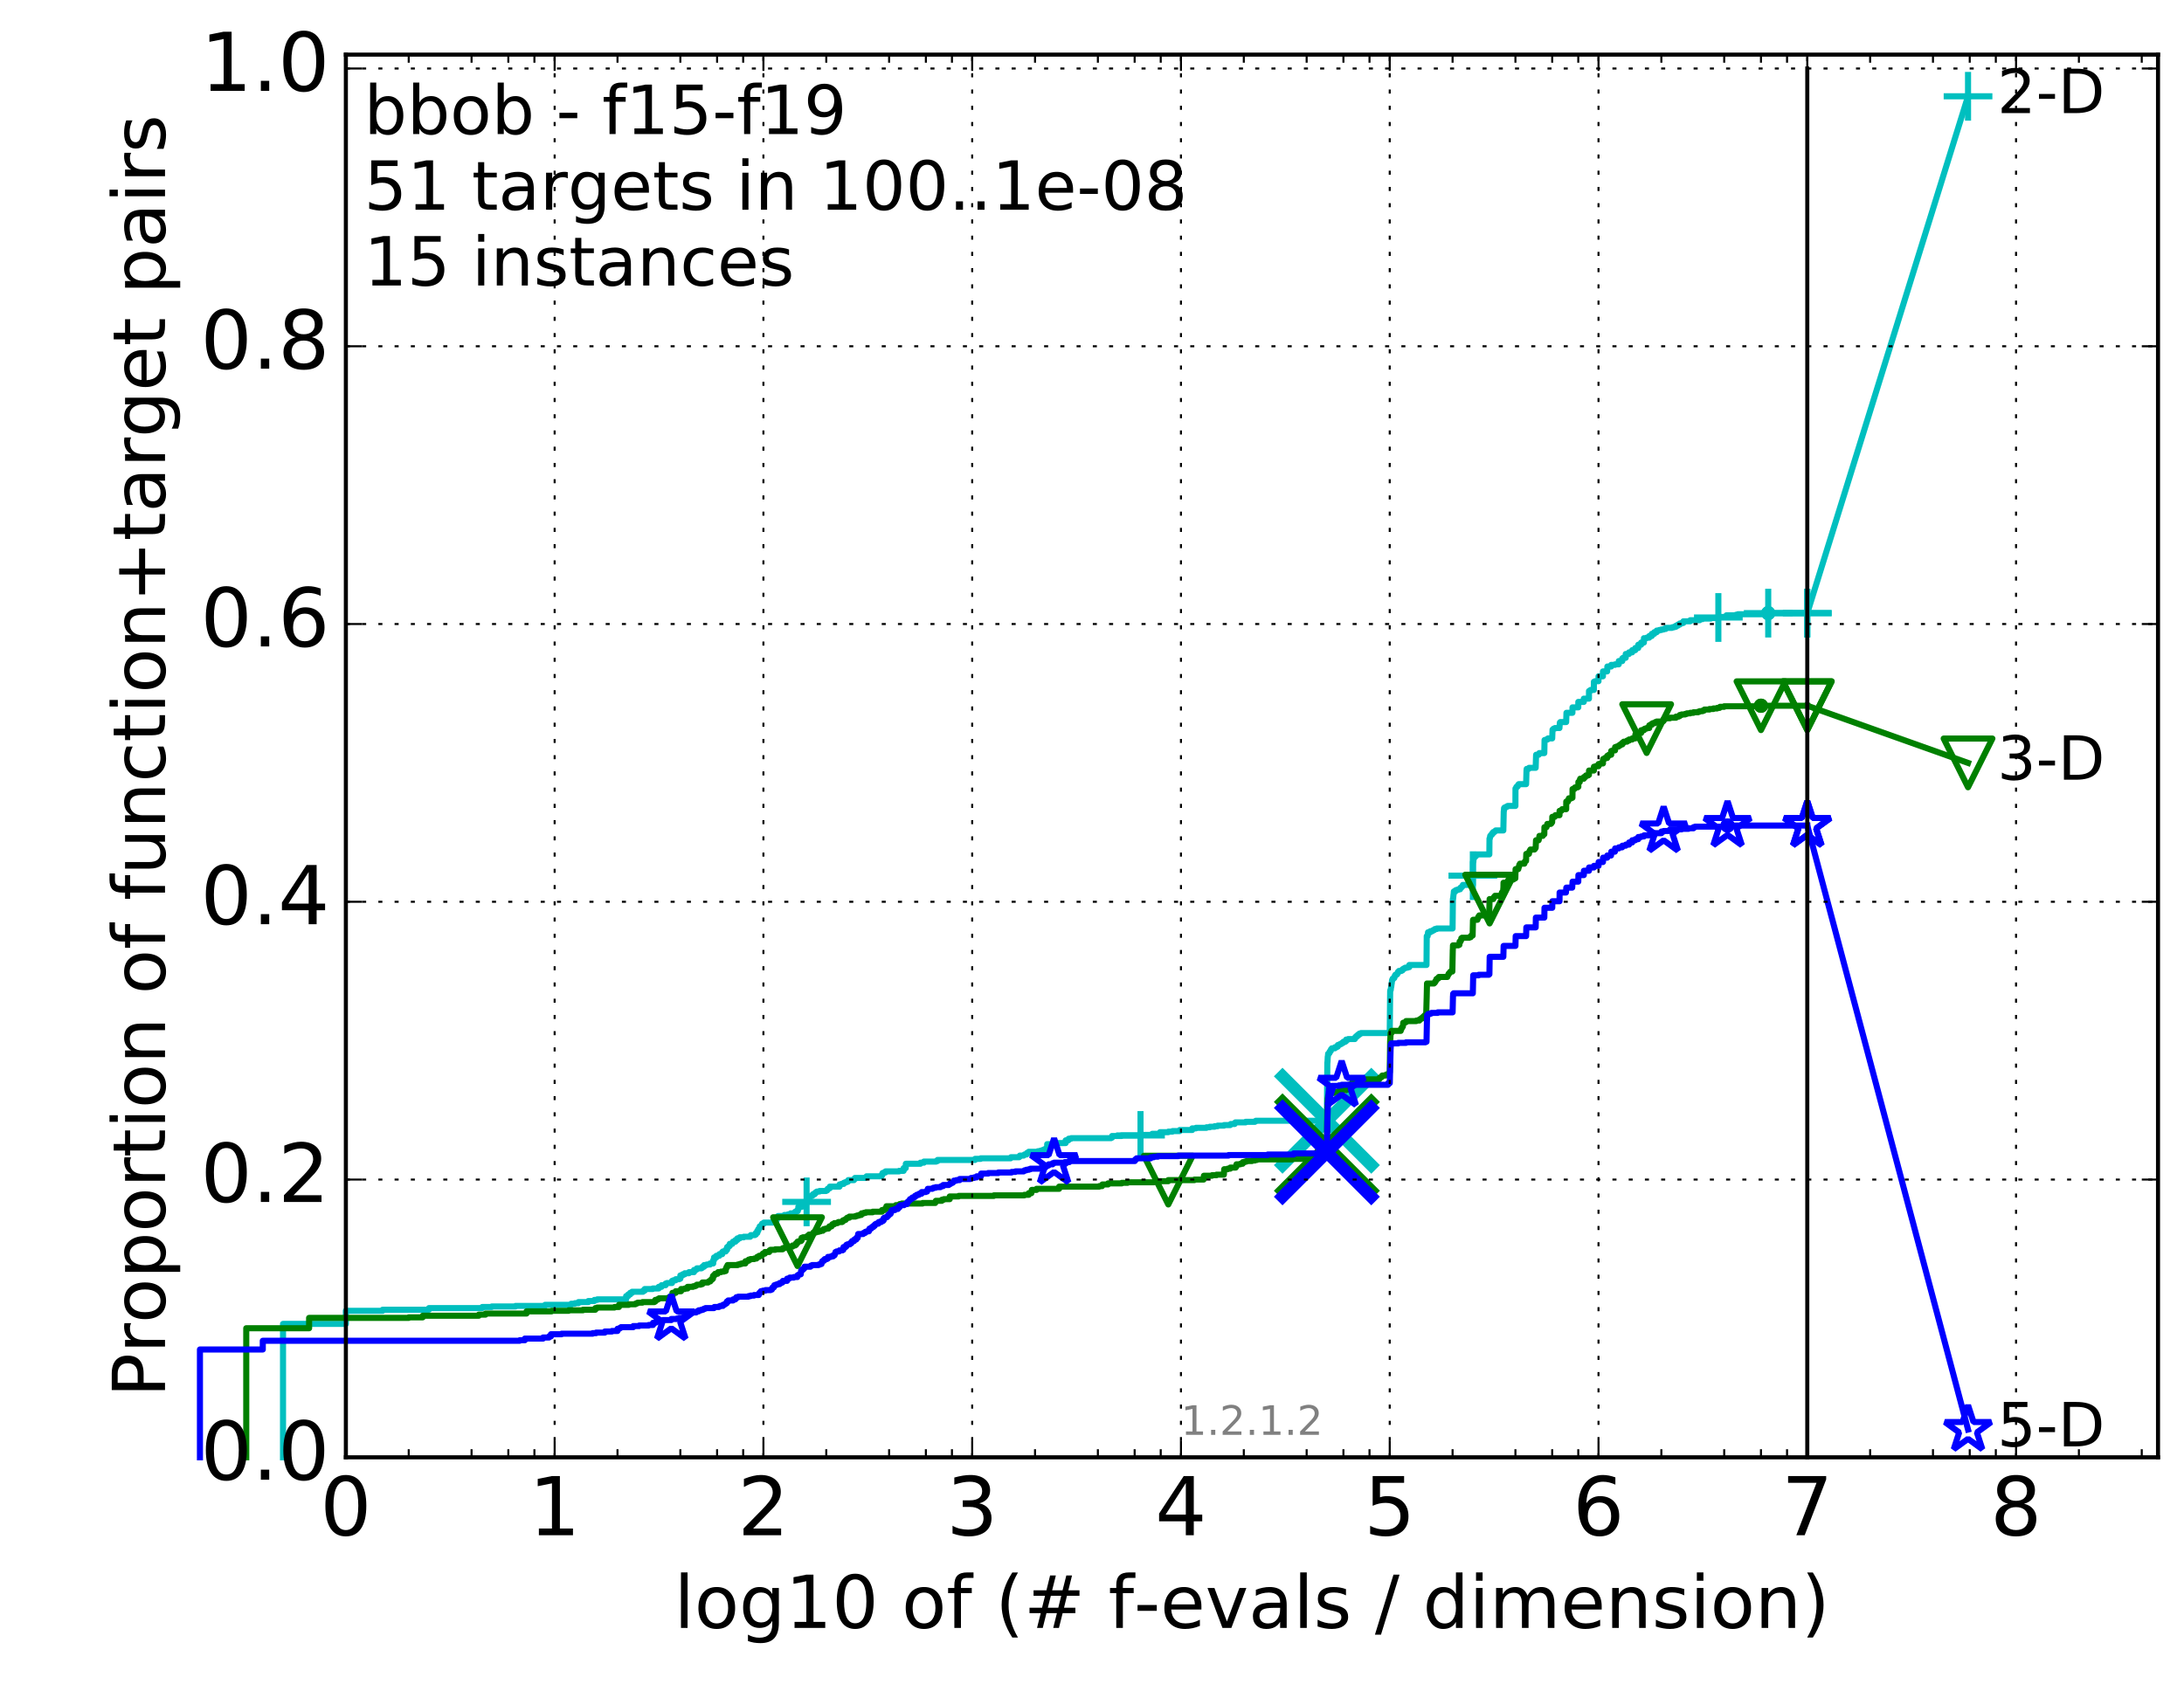 <?xml version="1.0" encoding="utf-8" standalone="no"?>
<!DOCTYPE svg PUBLIC "-//W3C//DTD SVG 1.1//EN"
  "http://www.w3.org/Graphics/SVG/1.1/DTD/svg11.dtd">
<!-- Created with matplotlib (http://matplotlib.org/) -->
<svg height="415pt" version="1.1" viewBox="0 0 538 415" width="538pt" xmlns="http://www.w3.org/2000/svg" xmlns:xlink="http://www.w3.org/1999/xlink">
 <defs>
  <style type="text/css">
*{stroke-linecap:butt;stroke-linejoin:round;stroke-miterlimit:100000;}
  </style>
 </defs>
 <g id="figure_1">
  <g id="patch_1">
   <path d="M 0 415.456 
L 538.8 415.456 
L 538.8 0 
L 0 0 
z
" style="fill:#ffffff;"/>
  </g>
  <g id="axes_1">
   <g id="patch_2">
    <path d="M 85.2 359.056 
L 531.6 359.056 
L 531.6 13.456 
L 85.2 13.456 
z
" style="fill:#ffffff;"/>
   </g>
   <g id="line2d_1">
    <defs>
     <path d="M 0 1.5 
C 0.398 1.5 0.779 1.342 1.061 1.061 
C 1.342 0.779 1.5 0.398 1.5 0 
C 1.5 -0.398 1.342 -0.779 1.061 -1.061 
C 0.779 -1.342 0.398 -1.5 0 -1.5 
C -0.398 -1.5 -0.779 -1.342 -1.061 -1.061 
C -1.342 -0.779 -1.5 -0.398 -1.5 0 
C -1.5 0.398 -1.342 0.779 -1.061 1.061 
C -0.779 1.342 -0.398 1.5 0 1.5 
z
" id="mbe66f746fe" style="stroke:#00bfbf;stroke-width:0.5;"/>
    </defs>
    <g>
     <use style="fill:#00bfbf;stroke:#00bfbf;stroke-width:0.5;" x="435.579" xlink:href="#mbe66f746fe" y="151.066"/>
     <use style="fill:#00bfbf;stroke:#00bfbf;stroke-width:0.5;" x="435.579" xlink:href="#mbe66f746fe" y="151.066"/>
    </g>
   </g>
   <g id="line2d_2">
    <path d="M 69.718 359.056 
L 69.718 326.18 
L 85.2 326.18 
L 85.2 322.96 
L 94.256 322.96 
L 94.256 322.692 
L 105.665 322.692 
L 105.665 322.289 
L 118.794 322.289 
L 118.794 322.021 
L 121.147 322.021 
L 121.147 321.886 
L 127.007 321.886 
L 127.007 321.752 
L 134.275 321.752 
L 134.275 321.484 
L 140.701 321.484 
L 140.701 321.215 
L 141.613 321.215 
L 141.613 321.081 
L 142.489 321.081 
L 142.489 320.813 
L 144.927 320.813 
L 144.927 320.545 
L 146.417 320.545 
L 146.417 320.276 
L 147.126 320.276 
L 147.126 320.142 
L 154.239 320.142 
L 154.239 319.337 
L 154.741 319.337 
L 154.741 318.934 
L 155.232 318.934 
L 155.232 318.532 
L 155.712 318.532 
L 155.712 318.263 
L 158.396 318.263 
L 158.396 317.995 
L 158.813 317.995 
L 158.813 317.592 
L 160.791 317.592 
L 160.791 317.458 
L 162.256 317.458 
L 162.256 317.056 
L 162.954 317.056 
L 162.954 316.653 
L 163.962 316.653 
L 163.962 316.251 
L 164.288 316.251 
L 164.288 316.116 
L 165.546 316.116 
L 165.546 315.58 
L 165.85 315.58 
L 165.85 315.445 
L 166.446 315.445 
L 166.446 315.177 
L 167.311 315.177 
L 167.311 315.043 
L 167.592 315.043 
L 167.592 314.238 
L 168.143 314.238 
L 168.143 313.969 
L 168.681 313.969 
L 168.681 313.701 
L 169.72 313.701 
L 169.72 313.433 
L 170.955 313.433 
L 170.955 312.896 
L 171.43 312.896 
L 171.43 312.762 
L 171.664 312.762 
L 171.664 312.493 
L 172.798 312.493 
L 172.798 312.359 
L 173.018 312.359 
L 173.018 312.091 
L 173.452 312.091 
L 173.452 311.688 
L 174.087 311.688 
L 174.087 311.554 
L 174.906 311.554 
L 174.906 311.286 
L 175.697 311.286 
L 175.697 310.48 
L 175.891 310.48 
L 175.891 309.81 
L 176.461 309.81 
L 176.461 309.407 
L 177.199 309.407 
L 177.199 309.004 
L 177.914 309.004 
L 177.914 308.468 
L 178.089 308.468 
L 178.089 308.333 
L 178.777 308.333 
L 178.777 307.931 
L 179.112 307.931 
L 179.112 307.26 
L 179.443 307.26 
L 179.443 306.992 
L 179.769 306.992 
L 179.769 306.455 
L 180.408 306.455 
L 180.408 306.186 
L 180.564 306.186 
L 180.564 305.918 
L 181.18 305.918 
L 181.18 305.516 
L 181.632 305.516 
L 181.632 305.113 
L 182.22 305.113 
L 182.22 304.845 
L 183.212 304.845 
L 183.212 304.71 
L 184.818 304.71 
L 184.818 304.442 
L 184.947 304.442 
L 184.947 304.308 
L 185.951 304.308 
L 185.951 304.174 
L 186.195 304.174 
L 186.195 303.771 
L 186.556 303.771 
L 186.556 303.234 
L 186.794 303.234 
L 186.794 302.832 
L 186.911 302.832 
L 186.911 302.698 
L 187.029 302.698 
L 187.029 302.563 
L 187.145 302.563 
L 187.145 302.161 
L 187.492 302.161 
L 187.492 301.892 
L 187.72 301.892 
L 187.72 301.49 
L 188.169 301.49 
L 188.169 301.222 
L 190.388 301.222 
L 190.388 300.953 
L 190.688 300.953 
L 190.787 300.685 
L 190.984 300.685 
L 190.984 300.551 
L 191.372 300.551 
L 191.468 300.014 
L 191.659 300.014 
L 191.659 299.611 
L 193.219 299.611 
L 193.219 299.343 
L 194.088 299.343 
L 194.088 299.209 
L 194.76 299.209 
L 194.76 298.94 
L 195.572 298.94 
L 195.572 298.806 
L 195.889 298.806 
L 195.889 298.538 
L 196.124 298.538 
L 196.124 298.404 
L 196.51 298.404 
L 196.51 298.001 
L 196.662 298.001 
L 196.662 297.33 
L 197.556 297.33 
L 197.556 297.196 
L 197.846 297.196 
L 197.846 296.793 
L 197.989 296.793 
L 197.989 296.659 
L 198.132 296.659 
L 198.132 296.391 
L 198.344 296.391 
L 198.344 296.257 
L 198.694 296.257 
L 198.694 296.122 
L 198.832 296.122 
L 198.832 295.988 
L 199.038 295.988 
L 199.038 295.854 
L 199.31 295.854 
L 199.377 295.049 
L 199.444 295.049 
L 199.444 294.915 
L 199.578 294.915 
L 199.578 294.781 
L 199.777 294.781 
L 199.777 294.646 
L 200.105 294.646 
L 200.105 294.512 
L 200.235 294.512 
L 200.235 294.244 
L 200.684 294.244 
L 200.684 293.975 
L 200.936 293.975 
L 200.999 293.707 
L 201.247 293.707 
L 201.247 293.573 
L 201.858 293.573 
L 201.858 293.439 
L 203.483 293.439 
L 203.483 293.304 
L 203.761 293.304 
L 203.871 292.902 
L 204.145 292.902 
L 204.145 292.768 
L 204.415 292.768 
L 204.415 292.365 
L 206.805 292.365 
L 206.805 291.828 
L 207.235 291.828 
L 207.235 291.694 
L 207.842 291.694 
L 207.842 291.426 
L 208.162 291.426 
L 208.162 291.292 
L 208.523 291.292 
L 208.523 291.157 
L 208.877 291.157 
L 208.965 290.755 
L 210.365 290.755 
L 210.365 290.487 
L 210.611 290.487 
L 210.611 290.218 
L 213.183 290.218 
L 213.183 290.084 
L 213.399 290.084 
L 213.471 289.816 
L 217.188 289.816 
L 217.188 289.413 
L 217.399 289.413 
L 217.399 289.01 
L 217.727 289.01 
L 217.727 288.876 
L 218.138 288.876 
L 218.138 288.608 
L 221.477 288.608 
L 221.477 288.474 
L 222.598 288.474 
L 222.598 287.803 
L 223.116 287.803 
L 223.139 286.729 
L 226.734 286.729 
L 226.734 286.461 
L 227.587 286.461 
L 227.587 286.193 
L 230.608 286.193 
L 230.608 286.058 
L 230.954 286.058 
L 230.954 285.79 
L 240.189 285.79 
L 240.189 285.522 
L 241.584 285.522 
L 241.584 285.387 
L 248.94 285.387 
L 249.035 285.119 
L 251.053 285.119 
L 251.053 284.985 
L 251.225 284.985 
L 251.225 284.716 
L 252.175 284.716 
L 252.175 284.582 
L 252.346 284.582 
L 252.346 284.448 
L 252.879 284.448 
L 252.879 284.18 
L 253.001 284.18 
L 253.001 284.046 
L 253.412 284.046 
L 253.412 283.777 
L 255.644 283.777 
L 255.644 283.643 
L 256.29 283.643 
L 256.29 283.509 
L 256.748 283.509 
L 256.748 283.375 
L 257.066 283.375 
L 257.066 283.24 
L 257.578 283.24 
L 257.578 282.972 
L 257.746 282.972 
L 257.746 282.838 
L 257.962 282.838 
L 257.962 281.899 
L 259.1 281.899 
L 259.1 281.764 
L 260.698 281.764 
L 260.698 281.63 
L 262.506 281.63 
L 262.514 280.959 
L 263.181 280.959 
L 263.247 280.557 
L 263.863 280.557 
L 263.863 280.422 
L 273.682 280.422 
L 273.682 280.288 
L 273.939 280.288 
L 273.939 279.886 
L 276.285 279.886 
L 276.285 279.752 
L 280.95 279.752 
L 280.95 279.617 
L 283.784 279.617 
L 283.832 279.349 
L 285.662 279.349 
L 285.759 278.946 
L 287.817 278.946 
L 287.817 278.812 
L 288.821 278.812 
L 288.821 278.678 
L 290.614 278.678 
L 290.614 278.41 
L 293.686 278.41 
L 293.686 278.007 
L 294.613 278.007 
L 294.613 277.873 
L 297.206 277.873 
L 297.206 277.739 
L 298.025 277.739 
L 298.025 277.605 
L 299.207 277.605 
L 299.207 277.47 
L 299.96 277.47 
L 299.96 277.336 
L 301.517 277.336 
L 301.517 277.202 
L 303.049 277.202 
L 303.049 277.068 
L 303.173 277.068 
L 303.173 276.934 
L 304.14 276.934 
L 304.14 276.665 
L 304.326 276.665 
L 304.326 276.531 
L 306.842 276.531 
L 306.842 276.397 
L 309.129 276.397 
L 309.129 276.263 
L 309.375 276.263 
L 309.375 276.128 
L 326.862 276.128 
L 326.971 261.77 
L 327 261.77 
L 327.081 260.294 
L 327.113 260.294 
L 327.164 259.623 
L 327.347 259.623 
L 327.347 259.489 
L 327.487 259.489 
L 327.536 259.087 
L 327.712 259.087 
L 327.712 258.952 
L 327.827 258.952 
L 327.86 258.55 
L 327.987 258.55 
L 328.08 258.282 
L 328.837 258.282 
L 328.837 258.013 
L 329.28 258.013 
L 329.28 257.879 
L 329.533 257.879 
L 329.552 257.476 
L 329.898 257.476 
L 329.898 257.342 
L 330.153 257.342 
L 330.153 257.208 
L 330.446 257.208 
L 330.446 257.074 
L 330.598 257.074 
L 330.598 256.94 
L 330.884 256.94 
L 330.921 256.671 
L 331.42 256.671 
L 331.42 256.537 
L 331.594 256.537 
L 331.594 256.135 
L 332.113 256.135 
L 332.113 256 
L 333.755 256 
L 333.805 255.598 
L 333.912 255.598 
L 333.912 255.464 
L 334.206 255.464 
L 334.206 255.195 
L 334.505 255.195 
L 334.505 254.927 
L 334.868 254.927 
L 334.868 254.658 
L 335.269 254.658 
L 335.269 254.524 
L 342.343 254.524 
L 342.45 244.192 
L 342.455 244.192 
L 342.497 243.923 
L 342.587 243.923 
L 342.685 243.118 
L 342.718 243.118 
L 342.812 242.313 
L 342.831 242.313 
L 342.913 241.508 
L 342.947 241.508 
L 342.947 241.374 
L 343.076 241.374 
L 343.076 241.105 
L 343.289 241.105 
L 343.289 240.971 
L 343.474 240.971 
L 343.57 240.435 
L 343.719 240.435 
L 343.719 240.166 
L 344.042 240.166 
L 344.042 240.032 
L 344.207 240.032 
L 344.289 239.764 
L 344.33 239.764 
L 344.33 239.495 
L 344.587 239.495 
L 344.587 239.227 
L 345.22 239.227 
L 345.22 239.093 
L 345.472 239.093 
L 345.472 238.824 
L 345.673 238.824 
L 345.673 238.69 
L 345.909 238.69 
L 345.909 238.556 
L 346.145 238.556 
L 346.145 238.422 
L 346.703 238.422 
L 346.703 238.288 
L 347.159 238.288 
L 347.159 237.751 
L 351.399 237.751 
L 351.46 230.639 
L 351.686 230.639 
L 351.775 229.7 
L 352.326 229.7 
L 352.326 229.431 
L 352.822 229.431 
L 352.822 229.297 
L 353.024 229.297 
L 353.024 229.163 
L 353.29 229.163 
L 353.29 229.029 
L 353.46 229.029 
L 353.46 228.894 
L 353.941 228.894 
L 353.941 228.76 
L 357.825 228.76 
L 357.901 221.514 
L 357.947 221.514 
L 358.051 220.441 
L 358.073 220.441 
L 358.136 219.635 
L 358.528 219.635 
L 358.528 219.367 
L 358.84 219.367 
L 358.84 219.233 
L 359.258 219.233 
L 359.258 219.099 
L 359.679 219.099 
L 359.773 218.696 
L 359.994 218.696 
L 359.994 218.562 
L 360.111 218.562 
L 360.111 218.428 
L 360.241 218.428 
L 360.241 218.294 
L 360.362 218.294 
L 360.362 218.025 
L 362.809 218.025 
L 362.85 212.389 
L 362.935 212.389 
L 363.001 211.584 
L 363.058 211.584 
L 363.124 211.316 
L 363.218 211.316 
L 363.307 211.047 
L 363.449 211.047 
L 363.449 210.913 
L 363.625 210.913 
L 363.682 210.511 
L 366.881 210.511 
L 366.917 206.619 
L 367.001 206.619 
L 367.088 205.948 
L 367.2 205.948 
L 367.2 205.814 
L 367.349 205.814 
L 367.415 205.546 
L 367.603 205.546 
L 367.603 205.277 
L 367.83 205.277 
L 367.83 205.009 
L 368.134 205.009 
L 368.134 204.875 
L 368.285 204.875 
L 368.285 204.741 
L 368.431 204.741 
L 368.431 204.606 
L 370.326 204.606 
L 370.427 199.91 
L 370.453 199.91 
L 370.507 199.105 
L 370.598 199.105 
L 370.598 198.971 
L 370.897 198.971 
L 370.897 198.836 
L 371.14 198.836 
L 371.14 198.702 
L 371.396 198.702 
L 371.396 198.568 
L 373.306 198.568 
L 373.319 194.274 
L 373.442 194.274 
L 373.546 193.871 
L 373.708 193.871 
L 373.708 193.737 
L 373.889 193.737 
L 373.996 193.335 
L 374.128 193.335 
L 374.128 193.201 
L 375.937 193.201 
L 376.039 189.712 
L 376.072 189.712 
L 376.076 189.443 
L 376.574 189.443 
L 376.671 189.175 
L 378.291 189.175 
L 378.391 186.089 
L 378.405 186.089 
L 378.405 185.954 
L 379.05 185.954 
L 379.104 185.686 
L 379.175 185.686 
L 379.175 185.552 
L 380.419 185.552 
L 380.481 182.331 
L 380.874 182.331 
L 380.874 182.197 
L 381.225 182.197 
L 381.328 181.929 
L 382.364 181.929 
L 382.446 179.782 
L 382.572 179.782 
L 382.572 179.648 
L 382.73 179.648 
L 382.73 179.513 
L 383.031 179.513 
L 383.031 179.379 
L 384.151 179.379 
L 384.249 178.037 
L 384.367 178.037 
L 384.367 177.903 
L 385.806 177.903 
L 385.877 175.622 
L 387.348 175.622 
L 387.361 174.28 
L 388.789 174.28 
L 388.794 172.938 
L 390.143 172.938 
L 390.148 172.133 
L 391.419 172.133 
L 391.426 170.254 
L 391.757 170.254 
L 391.814 169.986 
L 392.626 169.986 
L 392.637 167.973 
L 392.919 167.973 
L 392.919 167.839 
L 393.772 167.839 
L 393.775 166.631 
L 394.863 166.631 
L 394.868 165.424 
L 395.902 165.424 
L 395.95 164.216 
L 396.894 164.216 
L 396.898 163.813 
L 397.846 163.813 
L 397.846 163.679 
L 398.756 163.679 
L 398.759 162.874 
L 399.632 162.874 
L 399.636 162.203 
L 399.802 162.203 
L 399.802 162.069 
L 400.476 162.069 
L 400.478 161.13 
L 401.288 161.13 
L 401.289 160.727 
L 402.071 160.727 
L 402.074 160.19 
L 402.829 160.19 
L 402.83 159.654 
L 403.561 159.654 
L 403.564 158.849 
L 404.272 158.849 
L 404.272 158.312 
L 404.958 158.312 
L 404.96 157.238 
L 405.625 157.238 
L 405.625 157.104 
L 406.271 157.104 
L 406.273 156.702 
L 406.9 156.702 
L 406.902 156.165 
L 407.513 156.165 
L 407.514 155.762 
L 408.109 155.762 
L 408.11 155.36 
L 408.689 155.36 
L 408.689 155.225 
L 409.254 155.225 
L 409.254 155.091 
L 409.806 155.091 
L 409.806 154.957 
L 410.344 154.957 
L 410.345 154.689 
L 411.886 154.689 
L 411.886 154.555 
L 412.376 154.555 
L 412.376 154.42 
L 412.856 154.42 
L 412.857 154.152 
L 413.327 154.152 
L 413.327 153.884 
L 413.787 153.884 
L 413.787 153.615 
L 414.239 153.615 
L 414.239 153.481 
L 414.68 153.481 
L 414.681 153.078 
L 416.366 153.078 
L 416.366 152.81 
L 418.679 152.81 
L 418.679 152.542 
L 419.4 152.542 
L 419.4 152.408 
L 421.432 152.408 
L 421.432 152.273 
L 422.994 152.273 
L 422.994 152.139 
L 423.294 152.139 
L 423.294 152.005 
L 425.013 152.005 
L 425.013 151.871 
L 425.287 151.871 
L 425.287 151.602 
L 427.613 151.602 
L 427.613 151.468 
L 428.099 151.468 
L 428.099 151.334 
L 433.977 151.334 
L 433.977 151.2 
L 435.579 151.2 
L 435.579 151.066 
L 445.2 151.066 
L 445.2 151.066 
" style="fill:none;stroke:#00bfbf;stroke-linecap:square;stroke-width:1.5;"/>
   </g>
   <g id="line2d_3">
    <defs>
     <path d="M -6 0 
L 6 0 
M 0 6 
L 0 -6 
" id="m1d7e2bfc36" style="stroke:#00bfbf;stroke-width:1.5;"/>
    </defs>
    <g>
     <use style="fill:none;stroke:#00bfbf;stroke-width:1.5;" x="198.694" xlink:href="#m1d7e2bfc36" y="296.122"/>
     <use style="fill:none;stroke:#00bfbf;stroke-width:1.5;" x="280.95" xlink:href="#m1d7e2bfc36" y="279.752"/>
     <use style="fill:none;stroke:#00bfbf;stroke-width:1.5;" x="362.817" xlink:href="#m1d7e2bfc36" y="215.744"/>
     <use style="fill:none;stroke:#00bfbf;stroke-width:1.5;" x="423.294" xlink:href="#m1d7e2bfc36" y="152.139"/>
     <use style="fill:none;stroke:#00bfbf;stroke-width:1.5;" x="435.579" xlink:href="#m1d7e2bfc36" y="151.066"/>
     <use style="fill:none;stroke:#00bfbf;stroke-width:1.5;" x="445.2" xlink:href="#m1d7e2bfc36" y="151.066"/>
    </g>
   </g>
   <g id="line2d_4"/>
   <g id="line2d_5">
    <path clip-path="url(#p5748ce39bf)" d="M 326.862 276.128 
" style="fill:none;stroke:#00bfbf;stroke-linecap:square;"/>
    <defs>
     <path d="M -12 12 
L 12 -12 
M -12 -12 
L 12 12 
" id="m5307049335" style="stroke:#00bfbf;stroke-width:3.0;"/>
    </defs>
    <g clip-path="url(#p5748ce39bf)">
     <use style="fill:#00bfbf;stroke:#00bfbf;stroke-width:3.0;" x="326.862" xlink:href="#m5307049335" y="276.128"/>
    </g>
   </g>
   <g id="line2d_6">
    <defs>
     <path d="M 0 1.5 
C 0.398 1.5 0.779 1.342 1.061 1.061 
C 1.342 0.779 1.5 0.398 1.5 0 
C 1.5 -0.398 1.342 -0.779 1.061 -1.061 
C 0.779 -1.342 0.398 -1.5 0 -1.5 
C -0.398 -1.5 -0.779 -1.342 -1.061 -1.061 
C -1.342 -0.779 -1.5 -0.398 -1.5 0 
C -1.5 0.398 -1.342 0.779 -1.061 1.061 
C -0.779 1.342 -0.398 1.5 0 1.5 
z
" id="mc20b42c87b" style="stroke:#008000;stroke-width:0.5;"/>
    </defs>
    <g>
     <use style="fill:#008000;stroke:#008000;stroke-width:0.5;" x="433.792" xlink:href="#mc20b42c87b" y="173.878"/>
     <use style="fill:#008000;stroke:#008000;stroke-width:0.5;" x="433.792" xlink:href="#mc20b42c87b" y="173.878"/>
    </g>
   </g>
   <g id="line2d_7">
    <path d="M 60.662 359.056 
L 60.662 327.254 
L 76.144 327.254 
L 76.144 324.704 
L 100.682 324.704 
L 100.682 324.57 
L 104.125 324.57 
L 104.125 324.168 
L 117.951 324.168 
L 117.951 323.899 
L 119.606 323.899 
L 119.606 323.631 
L 129.701 323.631 
L 129.701 323.094 
L 135.871 323.094 
L 135.871 322.96 
L 140.072 322.96 
L 140.072 322.826 
L 143.606 322.826 
L 143.606 322.692 
L 146.656 322.692 
L 146.656 322.289 
L 147.126 322.289 
L 147.126 322.155 
L 151.353 322.155 
L 151.353 322.021 
L 152.479 322.021 
L 152.479 321.484 
L 154.906 321.484 
L 154.906 321.35 
L 156.49 321.35 
L 156.49 321.215 
L 156.794 321.215 
L 156.794 321.081 
L 157.094 321.081 
L 157.094 320.947 
L 158.255 320.947 
L 158.255 320.813 
L 161.166 320.813 
L 161.166 320.679 
L 161.413 320.679 
L 161.413 320.276 
L 161.899 320.276 
L 161.899 320.142 
L 162.137 320.142 
L 162.137 320.008 
L 162.374 320.008 
L 162.374 319.874 
L 164.609 319.874 
L 164.609 319.739 
L 164.821 319.739 
L 164.821 319.605 
L 165.444 319.605 
L 165.444 319.471 
L 165.648 319.471 
L 165.648 318.532 
L 166.446 318.532 
L 166.446 318.129 
L 167.777 318.129 
L 167.777 317.592 
L 168.681 317.592 
L 168.681 317.458 
L 169.379 317.458 
L 169.379 317.056 
L 170.713 317.056 
L 170.713 316.921 
L 171.194 316.921 
L 171.194 316.787 
L 171.508 316.787 
L 171.508 316.653 
L 171.664 316.653 
L 171.664 316.519 
L 172.576 316.519 
L 172.576 316.385 
L 173.018 316.385 
L 173.018 315.982 
L 174.432 315.982 
L 174.432 315.848 
L 174.569 315.848 
L 174.569 315.714 
L 174.973 315.714 
L 174.973 315.445 
L 175.107 315.445 
L 175.107 315.311 
L 175.371 315.311 
L 175.371 315.043 
L 175.632 315.043 
L 175.632 314.372 
L 175.891 314.372 
L 175.891 314.104 
L 176.146 314.104 
L 176.146 313.835 
L 176.772 313.835 
L 176.772 313.701 
L 176.895 313.701 
L 176.895 313.433 
L 177.619 313.433 
L 177.619 313.298 
L 178.321 313.298 
L 178.321 313.164 
L 178.777 313.164 
L 178.777 312.627 
L 178.889 312.627 
L 178.889 312.359 
L 179.001 312.359 
L 179.001 312.091 
L 179.223 312.091 
L 179.223 311.688 
L 181.731 311.688 
L 181.731 311.554 
L 182.22 311.554 
L 182.22 311.42 
L 182.698 311.42 
L 182.698 311.286 
L 183.625 311.286 
L 183.625 310.749 
L 184.074 310.749 
L 184.074 310.615 
L 184.427 310.615 
L 184.427 310.346 
L 184.861 310.346 
L 184.861 310.212 
L 185.786 310.212 
L 185.786 310.078 
L 186.356 310.078 
L 186.436 309.81 
L 186.516 309.81 
L 186.516 309.675 
L 186.99 309.675 
L 186.99 309.407 
L 187.682 309.407 
L 187.682 309.139 
L 187.833 309.139 
L 187.908 308.87 
L 188.426 308.87 
L 188.426 308.468 
L 189.499 308.468 
L 189.568 308.065 
L 189.776 308.065 
L 189.776 307.931 
L 190.984 307.931 
L 190.984 307.797 
L 192.802 307.797 
L 192.802 307.528 
L 193.219 307.528 
L 193.219 307.394 
L 193.513 307.394 
L 193.513 307.26 
L 193.974 307.26 
L 193.974 307.126 
L 195.251 307.126 
L 195.251 306.857 
L 195.889 306.857 
L 195.889 306.723 
L 196.098 306.723 
L 196.098 306.321 
L 196.407 306.321 
L 196.459 305.918 
L 196.813 305.918 
L 196.813 305.784 
L 197.311 305.784 
L 197.311 305.65 
L 197.458 305.65 
L 197.458 304.979 
L 197.798 304.979 
L 197.798 304.845 
L 198.74 304.845 
L 198.786 304.576 
L 199.061 304.576 
L 199.061 304.442 
L 199.287 304.442 
L 199.287 304.174 
L 199.996 304.174 
L 199.996 304.039 
L 200.3 304.039 
L 200.385 303.637 
L 201.061 303.637 
L 201.061 303.503 
L 201.636 303.503 
L 201.636 303.369 
L 202.117 303.369 
L 202.117 303.234 
L 202.704 303.234 
L 202.704 302.966 
L 202.897 302.966 
L 202.897 302.832 
L 203.389 302.832 
L 203.389 302.698 
L 204.09 302.698 
L 204.09 302.429 
L 204.307 302.429 
L 204.307 302.161 
L 204.84 302.161 
L 204.84 301.892 
L 205.05 301.892 
L 205.05 301.624 
L 205.532 301.624 
L 205.532 301.356 
L 206.301 301.356 
L 206.301 301.222 
L 206.53 301.222 
L 206.53 301.087 
L 207.455 301.087 
L 207.455 300.953 
L 207.642 300.953 
L 207.642 300.685 
L 207.95 300.685 
L 207.95 300.551 
L 208.313 300.551 
L 208.403 300.282 
L 208.552 300.282 
L 208.552 300.148 
L 208.701 300.148 
L 208.701 300.014 
L 209.226 300.014 
L 209.226 299.745 
L 210.705 299.745 
L 210.705 299.611 
L 211.133 299.611 
L 211.133 299.477 
L 211.631 299.477 
L 211.631 299.343 
L 212.169 299.343 
L 212.245 298.94 
L 212.817 298.94 
L 212.817 298.806 
L 213.303 298.806 
L 213.303 298.672 
L 214.993 298.672 
L 214.993 298.538 
L 217.259 298.538 
L 217.259 298.135 
L 217.933 298.135 
L 217.933 297.867 
L 218.359 297.867 
L 218.359 297.196 
L 220.67 297.196 
L 220.67 296.928 
L 221.618 296.928 
L 221.618 296.659 
L 222.142 296.659 
L 222.142 296.525 
L 227.268 296.525 
L 227.268 296.391 
L 230.385 296.391 
L 230.385 296.122 
L 230.53 296.122 
L 230.53 295.854 
L 232.014 295.854 
L 232.014 295.586 
L 232.487 295.586 
L 232.487 295.451 
L 233.955 295.451 
L 233.955 294.781 
L 236.152 294.781 
L 236.152 294.646 
L 244.83 294.646 
L 244.83 294.512 
L 252.348 294.512 
L 252.348 294.378 
L 253.414 294.378 
L 253.414 293.975 
L 254.063 293.975 
L 254.16 293.17 
L 255.351 293.17 
L 255.351 292.902 
L 260.899 292.902 
L 260.899 292.365 
L 270.776 292.365 
L 270.776 292.231 
L 271.487 292.231 
L 271.551 291.828 
L 272.955 291.828 
L 272.955 291.56 
L 276.34 291.56 
L 276.34 291.426 
L 277.761 291.426 
L 277.761 291.292 
L 284.248 291.292 
L 284.248 291.157 
L 285.349 291.157 
L 285.349 291.023 
L 287.793 291.023 
L 287.793 290.755 
L 294.235 290.755 
L 294.235 290.621 
L 296.496 290.621 
L 296.56 289.681 
L 298.565 289.681 
L 298.565 289.547 
L 299.681 289.547 
L 299.681 289.413 
L 301.485 289.413 
L 301.567 288.071 
L 302.424 288.071 
L 302.424 287.937 
L 303.055 287.937 
L 303.055 287.669 
L 304.401 287.669 
L 304.401 287.4 
L 304.59 287.4 
L 304.59 286.863 
L 305.529 286.863 
L 305.529 286.729 
L 306.103 286.729 
L 306.139 286.327 
L 306.628 286.327 
L 306.628 286.193 
L 307.073 286.193 
L 307.073 286.058 
L 308.394 286.058 
L 308.394 285.924 
L 309.132 285.924 
L 309.132 285.79 
L 309.639 285.79 
L 309.639 285.656 
L 318.303 285.656 
L 318.303 285.522 
L 320.883 285.522 
L 320.883 285.387 
L 321.333 285.387 
L 321.333 285.253 
L 321.533 285.253 
L 321.533 285.119 
L 321.742 285.119 
L 321.742 284.985 
L 322.125 284.985 
L 322.125 284.851 
L 322.399 284.851 
L 322.399 284.716 
L 322.655 284.716 
L 322.655 284.582 
L 322.99 284.582 
L 322.99 284.314 
L 323.76 284.314 
L 323.76 284.18 
L 324.168 284.18 
L 324.168 284.046 
L 325.172 284.046 
L 325.172 283.911 
L 326.225 283.911 
L 326.225 283.509 
L 326.632 283.509 
L 326.632 282.435 
L 326.862 282.435 
L 326.972 273.042 
L 326.974 273.042 
L 327.066 270.627 
L 327.1 270.627 
L 327.157 270.09 
L 327.238 270.09 
L 327.299 269.822 
L 327.703 269.822 
L 327.703 269.285 
L 328.664 269.285 
L 328.664 269.151 
L 328.776 269.151 
L 328.776 269.017 
L 329.952 269.017 
L 329.958 268.614 
L 331.523 268.614 
L 331.523 268.48 
L 331.966 268.48 
L 331.994 267.675 
L 332.078 267.675 
L 332.11 267.406 
L 332.345 267.406 
L 332.345 267.272 
L 332.791 267.272 
L 332.791 267.138 
L 333.08 267.138 
L 333.08 266.735 
L 333.875 266.735 
L 333.875 266.601 
L 334.132 266.601 
L 334.132 266.467 
L 334.572 266.467 
L 334.572 266.333 
L 334.76 266.333 
L 334.76 266.199 
L 334.966 266.199 
L 334.966 266.064 
L 335.193 266.064 
L 335.193 265.93 
L 339.749 265.93 
L 339.837 265.528 
L 340.1 265.528 
L 340.1 265.393 
L 340.339 265.393 
L 340.339 265.259 
L 340.491 265.259 
L 340.491 264.991 
L 341.31 264.991 
L 341.31 264.857 
L 341.514 264.857 
L 341.514 264.723 
L 342.229 264.723 
L 342.229 264.186 
L 342.343 264.186 
L 342.445 256.403 
L 342.463 256.403 
L 342.563 254.524 
L 342.768 254.524 
L 342.768 253.988 
L 345.048 253.988 
L 345.048 253.585 
L 345.208 253.585 
L 345.286 253.182 
L 345.427 253.182 
L 345.504 252.914 
L 345.585 252.914 
L 345.668 251.975 
L 346.095 251.975 
L 346.095 251.841 
L 346.372 251.841 
L 346.372 251.572 
L 348.894 251.572 
L 348.894 251.438 
L 349.654 251.438 
L 349.654 251.17 
L 349.929 251.17 
L 349.929 251.035 
L 350.083 251.035 
L 350.083 250.901 
L 350.413 250.901 
L 350.413 250.633 
L 350.716 250.633 
L 350.716 250.364 
L 350.99 250.364 
L 350.99 250.096 
L 351.323 250.096 
L 351.433 246.07 
L 351.436 246.07 
L 351.527 242.313 
L 353.233 242.313 
L 353.233 242.179 
L 353.381 242.179 
L 353.381 242.045 
L 353.502 242.045 
L 353.555 241.776 
L 353.67 241.776 
L 353.762 241.508 
L 353.827 241.508 
L 353.827 241.24 
L 353.99 241.24 
L 353.99 241.105 
L 354.275 241.105 
L 354.275 240.971 
L 354.439 240.971 
L 354.439 240.703 
L 356.529 240.703 
L 356.608 240.435 
L 356.65 240.435 
L 356.731 240.166 
L 356.79 240.166 
L 356.845 239.898 
L 356.985 239.898 
L 357.089 239.629 
L 357.181 239.629 
L 357.181 239.495 
L 357.314 239.495 
L 357.314 239.361 
L 357.767 239.361 
L 357.875 233.994 
L 357.889 233.994 
L 357.921 232.92 
L 359.222 232.92 
L 359.222 232.786 
L 359.504 232.786 
L 359.555 231.981 
L 359.795 231.981 
L 359.876 231.578 
L 359.975 231.578 
L 359.975 231.176 
L 360.143 231.176 
L 360.143 231.041 
L 361.938 231.041 
L 361.938 230.907 
L 362.295 230.907 
L 362.401 230.505 
L 362.763 230.505 
L 362.849 226.747 
L 362.884 226.747 
L 362.884 226.613 
L 363.949 226.613 
L 364.033 226.211 
L 364.064 226.211 
L 364.064 226.076 
L 364.198 226.076 
L 364.203 225.808 
L 364.317 225.808 
L 364.399 225.54 
L 365.989 225.54 
L 365.989 225.406 
L 366.105 225.406 
L 366.105 225.271 
L 366.843 225.271 
L 366.945 221.514 
L 367.853 221.514 
L 367.957 221.112 
L 368.045 221.112 
L 368.045 220.977 
L 368.203 220.977 
L 368.269 220.709 
L 369.637 220.709 
L 369.637 220.575 
L 369.769 220.575 
L 369.848 220.306 
L 369.906 220.306 
L 369.958 219.904 
L 370.234 219.904 
L 370.342 218.696 
L 370.347 218.696 
L 370.37 217.488 
L 371.299 217.488 
L 371.367 217.086 
L 371.412 217.086 
L 371.519 216.818 
L 371.602 216.818 
L 371.602 216.683 
L 372.822 216.683 
L 372.857 216.415 
L 373.278 216.415 
L 373.343 214.134 
L 374.014 214.134 
L 374.094 213.597 
L 374.185 213.597 
L 374.261 213.06 
L 374.384 213.06 
L 374.429 212.792 
L 375.507 212.792 
L 375.613 212.255 
L 375.755 212.255 
L 375.755 212.121 
L 375.921 212.121 
L 375.979 210.377 
L 376.643 210.377 
L 376.699 209.84 
L 376.776 209.84 
L 376.827 209.571 
L 376.997 209.571 
L 376.997 209.303 
L 377.999 209.303 
L 377.999 209.169 
L 378.127 209.169 
L 378.168 208.9 
L 378.292 208.9 
L 378.376 207.022 
L 379.026 207.022 
L 379.133 206.485 
L 379.156 206.485 
L 379.218 205.948 
L 380.048 205.948 
L 380.117 205.68 
L 380.215 205.68 
L 380.215 205.546 
L 380.421 205.546 
L 380.448 203.801 
L 380.954 203.801 
L 381.061 203.399 
L 381.15 203.399 
L 381.156 202.996 
L 382.023 202.996 
L 382.023 202.862 
L 382.175 202.862 
L 382.175 202.594 
L 382.35 202.594 
L 382.387 201.252 
L 382.994 201.252 
L 383.102 200.983 
L 383.138 200.983 
L 383.138 200.849 
L 384.165 200.849 
L 384.18 199.776 
L 384.623 199.776 
L 384.718 199.507 
L 384.801 199.507 
L 384.801 199.373 
L 385.809 199.373 
L 385.829 197.495 
L 386.245 197.495 
L 386.273 197.092 
L 386.453 197.092 
L 386.472 196.689 
L 387.075 196.689 
L 387.075 196.555 
L 387.351 196.555 
L 387.376 194.408 
L 387.821 194.408 
L 387.839 194.14 
L 387.969 194.14 
L 387.969 194.006 
L 388.581 194.006 
L 388.581 193.871 
L 388.798 193.871 
L 388.815 192.664 
L 389.157 192.664 
L 389.208 191.993 
L 389.27 191.993 
L 389.27 191.859 
L 390.151 191.859 
L 390.168 191.456 
L 390.538 191.456 
L 390.617 191.188 
L 390.677 191.188 
L 390.677 191.054 
L 391.234 191.054 
L 391.234 190.919 
L 391.423 190.919 
L 391.437 189.846 
L 392.633 189.846 
L 392.646 188.907 
L 393.096 188.907 
L 393.096 188.772 
L 393.781 188.772 
L 393.791 188.236 
L 394.24 188.236 
L 394.24 188.101 
L 394.869 188.101 
L 394.88 187.028 
L 395.23 187.028 
L 395.322 186.76 
L 395.908 186.76 
L 395.915 186.223 
L 396.315 186.223 
L 396.327 185.954 
L 396.9 185.954 
L 396.906 185.015 
L 397.282 185.015 
L 397.282 184.881 
L 397.849 184.881 
L 397.862 184.076 
L 398.217 184.076 
L 398.217 183.942 
L 398.69 183.942 
L 398.769 183.673 
L 399.106 183.673 
L 399.143 183.405 
L 399.638 183.405 
L 399.643 183.002 
L 399.983 183.002 
L 399.993 182.734 
L 400.791 182.734 
L 400.799 182.466 
L 401.292 182.466 
L 401.293 182.197 
L 402.075 182.197 
L 402.082 181.929 
L 402.832 181.929 
L 402.842 180.989 
L 403.57 180.989 
L 403.574 180.721 
L 403.836 180.721 
L 403.836 180.587 
L 404.275 180.587 
L 404.281 179.916 
L 404.961 179.916 
L 404.962 179.648 
L 405.223 179.648 
L 405.223 179.513 
L 405.633 179.513 
L 405.633 179.379 
L 406.275 179.379 
L 406.278 178.708 
L 406.54 178.708 
L 406.54 178.574 
L 406.905 178.574 
L 406.909 178.306 
L 407.144 178.306 
L 407.144 178.172 
L 407.732 178.172 
L 407.774 177.903 
L 408.112 177.903 
L 408.112 177.769 
L 409.447 177.769 
L 409.447 177.635 
L 409.809 177.635 
L 409.809 177.232 
L 410.019 177.232 
L 410.019 177.098 
L 410.352 177.098 
L 410.352 176.964 
L 411.392 176.964 
L 411.392 176.83 
L 412.858 176.83 
L 412.859 176.561 
L 413.513 176.561 
L 413.513 176.427 
L 413.788 176.427 
L 413.792 176.159 
L 414.244 176.159 
L 414.244 176.025 
L 415.119 176.025 
L 415.119 175.89 
L 415.54 175.89 
L 415.54 175.756 
L 416.369 175.756 
L 416.369 175.622 
L 417.167 175.622 
L 417.167 175.488 
L 418.313 175.488 
L 418.313 175.354 
L 418.682 175.354 
L 418.682 175.219 
L 419.401 175.219 
L 419.401 175.085 
L 419.756 175.085 
L 419.756 174.951 
L 419.872 174.951 
L 419.872 174.817 
L 421.109 174.817 
L 421.109 174.683 
L 422.074 174.683 
L 422.074 174.548 
L 422.994 174.548 
L 422.994 174.414 
L 423.591 174.414 
L 423.691 174.146 
L 424.738 174.146 
L 424.738 174.012 
L 433.792 174.012 
L 433.792 173.878 
L 445.2 173.878 
L 445.2 173.878 
" style="fill:none;stroke:#008000;stroke-linecap:square;stroke-width:1.5;"/>
   </g>
   <g id="line2d_8">
    <defs>
     <path d="M -0 6 
L 6 -6 
L -6 -6 
z
" id="m2c80dcff34" style="stroke:#008000;stroke-linejoin:miter;stroke-width:1.5;"/>
    </defs>
    <g>
     <use style="fill:none;stroke:#008000;stroke-linejoin:miter;stroke-width:1.5;" x="196.459" xlink:href="#m2c80dcff34" y="305.918"/>
     <use style="fill:none;stroke:#008000;stroke-linejoin:miter;stroke-width:1.5;" x="287.793" xlink:href="#m2c80dcff34" y="290.755"/>
     <use style="fill:none;stroke:#008000;stroke-linejoin:miter;stroke-width:1.5;" x="366.945" xlink:href="#m2c80dcff34" y="221.514"/>
     <use style="fill:none;stroke:#008000;stroke-linejoin:miter;stroke-width:1.5;" x="405.633" xlink:href="#m2c80dcff34" y="179.513"/>
     <use style="fill:none;stroke:#008000;stroke-linejoin:miter;stroke-width:1.5;" x="433.792" xlink:href="#m2c80dcff34" y="173.878"/>
     <use style="fill:none;stroke:#008000;stroke-linejoin:miter;stroke-width:1.5;" x="445.2" xlink:href="#m2c80dcff34" y="173.878"/>
    </g>
   </g>
   <g id="line2d_9"/>
   <g id="line2d_10">
    <path clip-path="url(#p5748ce39bf)" d="M 326.861 282.435 
" style="fill:none;stroke:#008000;stroke-linecap:square;"/>
    <defs>
     <path d="M -12 12 
L 12 -12 
M -12 -12 
L 12 12 
" id="m8652be2dd5" style="stroke:#008000;stroke-width:3.0;"/>
    </defs>
    <g clip-path="url(#p5748ce39bf)">
     <use style="fill:#008000;stroke:#008000;stroke-width:3.0;" x="326.861" xlink:href="#m8652be2dd5" y="282.435"/>
    </g>
   </g>
   <g id="line2d_11">
    <defs>
     <path d="M 0 1.5 
C 0.398 1.5 0.779 1.342 1.061 1.061 
C 1.342 0.779 1.5 0.398 1.5 0 
C 1.5 -0.398 1.342 -0.779 1.061 -1.061 
C 0.779 -1.342 0.398 -1.5 0 -1.5 
C -0.398 -1.5 -0.779 -1.342 -1.061 -1.061 
C -1.342 -0.779 -1.5 -0.398 -1.5 0 
C -1.5 0.398 -1.342 0.779 -1.061 1.061 
C -0.779 1.342 -0.398 1.5 0 1.5 
z
" id="m0366a2d233" style="stroke:#0000ff;stroke-width:0.5;"/>
    </defs>
    <g>
     <use style="fill:#0000ff;stroke:#0000ff;stroke-width:0.5;" x="425.563" xlink:href="#m0366a2d233" y="203.399"/>
     <use style="fill:#0000ff;stroke:#0000ff;stroke-width:0.5;" x="425.563" xlink:href="#m0366a2d233" y="203.399"/>
    </g>
   </g>
   <g id="line2d_12">
    <path d="M 49.253 359.056 
L 49.253 332.487 
L 64.735 332.487 
L 64.735 330.34 
L 128.015 330.34 
L 128.015 330.206 
L 129.291 330.206 
L 129.291 329.803 
L 133.773 329.803 
L 133.773 329.535 
L 135.247 329.535 
L 135.247 329.267 
L 135.717 329.267 
L 135.717 328.73 
L 138.348 328.73 
L 138.348 328.596 
L 145.981 328.596 
L 145.981 328.462 
L 146.845 328.462 
L 146.845 328.327 
L 149 328.327 
L 149 328.059 
L 150.728 328.059 
L 150.728 327.925 
L 152.11 327.925 
L 152.11 327.388 
L 152.552 327.388 
L 152.552 327.254 
L 152.77 327.254 
L 152.77 327.12 
L 152.986 327.12 
L 152.986 326.986 
L 155.995 326.986 
L 155.995 326.717 
L 157.449 326.717 
L 157.449 326.583 
L 159.784 326.583 
L 159.784 326.449 
L 160.866 326.449 
L 160.866 325.912 
L 161.462 325.912 
L 161.462 325.778 
L 161.754 325.778 
L 161.754 325.375 
L 163.295 325.375 
L 163.295 325.241 
L 165.362 325.241 
L 165.362 324.973 
L 166.796 324.973 
L 166.796 324.839 
L 167.254 324.839 
L 167.254 324.704 
L 168.252 324.704 
L 168.252 324.57 
L 168.575 324.57 
L 168.575 324.436 
L 168.998 324.436 
L 169.103 324.033 
L 169.207 324.033 
L 169.207 323.765 
L 169.516 323.765 
L 169.516 323.497 
L 170.123 323.497 
L 170.123 323.362 
L 171.477 323.362 
L 171.477 323.228 
L 171.664 323.228 
L 171.664 323.094 
L 172.124 323.094 
L 172.124 322.826 
L 172.754 322.826 
L 172.754 322.692 
L 173.192 322.692 
L 173.192 322.557 
L 173.452 322.557 
L 173.452 322.423 
L 173.793 322.423 
L 173.793 322.289 
L 175.891 322.289 
L 175.967 322.021 
L 177.09 322.021 
L 177.09 321.886 
L 177.38 321.886 
L 177.38 321.752 
L 178.089 321.752 
L 178.089 321.484 
L 178.436 321.484 
L 178.436 321.35 
L 178.641 321.35 
L 178.641 321.215 
L 178.844 321.215 
L 178.844 321.081 
L 179.046 321.081 
L 179.046 320.679 
L 179.378 320.679 
L 179.378 320.41 
L 180.596 320.41 
L 180.596 320.142 
L 181.15 320.142 
L 181.15 319.874 
L 181.392 319.874 
L 181.392 319.605 
L 181.869 319.605 
L 181.869 319.471 
L 184.375 319.471 
L 184.375 319.337 
L 184.895 319.337 
L 184.895 319.203 
L 185.753 319.203 
L 185.753 319.068 
L 186.911 319.068 
L 186.958 318.8 
L 187.052 318.8 
L 187.052 318.532 
L 187.285 318.532 
L 187.285 318.398 
L 187.423 318.398 
L 187.423 318.129 
L 187.923 318.129 
L 187.923 317.995 
L 188.543 317.995 
L 188.543 317.861 
L 189.817 317.861 
L 189.817 317.727 
L 190.145 317.727 
L 190.145 317.458 
L 190.307 317.458 
L 190.307 317.19 
L 190.628 317.19 
L 190.628 316.921 
L 190.747 316.921 
L 190.747 316.653 
L 191.101 316.653 
L 191.101 316.519 
L 191.487 316.519 
L 191.487 316.385 
L 192.055 316.385 
L 192.055 316.116 
L 192.462 316.116 
L 192.462 315.982 
L 192.753 315.982 
L 192.862 315.58 
L 193.883 315.58 
L 193.883 315.043 
L 194.393 315.043 
L 194.393 314.909 
L 194.527 314.909 
L 194.527 314.774 
L 195.54 314.774 
L 195.54 314.64 
L 196.418 314.64 
L 196.418 314.238 
L 196.601 314.238 
L 196.601 314.104 
L 196.874 314.104 
L 196.874 313.969 
L 197.262 313.969 
L 197.35 313.03 
L 197.585 313.03 
L 197.585 312.762 
L 197.903 312.762 
L 197.961 312.493 
L 198.16 312.493 
L 198.189 312.091 
L 199.644 312.091 
L 199.724 311.822 
L 200.066 311.822 
L 200.066 311.688 
L 201.652 311.688 
L 201.652 311.554 
L 202.014 311.554 
L 202.014 311.42 
L 202.37 311.42 
L 202.463 310.883 
L 202.534 310.883 
L 202.534 310.749 
L 202.743 310.749 
L 202.743 310.615 
L 203.019 310.615 
L 203.019 310.346 
L 203.156 310.346 
L 203.156 310.212 
L 203.717 310.212 
L 203.717 310.078 
L 203.937 310.078 
L 203.959 309.675 
L 204.692 309.675 
L 204.692 309.541 
L 205.237 309.541 
L 205.237 309.273 
L 205.586 309.273 
L 205.606 309.004 
L 205.708 309.004 
L 205.809 308.468 
L 206.07 308.468 
L 206.07 308.333 
L 206.699 308.333 
L 206.777 308.065 
L 207.536 308.065 
L 207.536 307.931 
L 207.741 307.931 
L 207.778 307.26 
L 208.307 307.26 
L 208.307 307.126 
L 208.469 307.126 
L 208.469 306.723 
L 208.718 306.723 
L 208.718 306.589 
L 209.347 306.589 
L 209.347 306.321 
L 209.723 306.321 
L 209.773 306.052 
L 209.875 306.052 
L 209.875 305.784 
L 210.39 305.784 
L 210.456 305.381 
L 210.942 305.381 
L 210.958 304.979 
L 211.292 304.979 
L 211.386 304.039 
L 212.639 304.039 
L 212.699 303.771 
L 213.125 303.771 
L 213.154 303.503 
L 213.514 303.503 
L 213.514 303.369 
L 214.05 303.369 
L 214.092 302.966 
L 214.175 302.966 
L 214.175 302.698 
L 214.629 302.698 
L 214.724 302.429 
L 214.791 302.429 
L 214.791 302.295 
L 215.166 302.295 
L 215.166 302.027 
L 215.469 302.027 
L 215.469 301.758 
L 215.6 301.758 
L 215.6 301.624 
L 215.833 301.624 
L 215.833 301.49 
L 216.367 301.49 
L 216.455 301.087 
L 217.085 301.087 
L 217.085 300.819 
L 217.543 300.819 
L 217.543 300.685 
L 217.674 300.685 
L 217.674 300.148 
L 217.828 300.148 
L 217.828 300.014 
L 218.201 300.014 
L 218.201 299.88 
L 218.535 299.88 
L 218.637 299.611 
L 218.784 299.611 
L 218.784 299.343 
L 219.043 299.343 
L 219.043 299.075 
L 219.386 299.075 
L 219.484 298.806 
L 219.506 298.806 
L 219.583 298.269 
L 219.724 298.269 
L 219.724 298.135 
L 220.469 298.135 
L 220.469 297.867 
L 221.19 297.867 
L 221.19 297.464 
L 221.591 297.464 
L 221.591 297.062 
L 221.898 297.062 
L 221.898 296.928 
L 222.708 296.928 
L 222.708 296.793 
L 222.915 296.793 
L 222.915 296.659 
L 223.452 296.659 
L 223.562 296.122 
L 223.725 296.122 
L 223.725 295.988 
L 223.897 295.988 
L 223.897 295.854 
L 224.022 295.854 
L 224.111 295.586 
L 224.164 295.586 
L 224.164 295.451 
L 224.499 295.451 
L 224.499 295.317 
L 224.734 295.317 
L 224.734 295.049 
L 225.153 295.049 
L 225.153 294.915 
L 225.381 294.915 
L 225.381 294.646 
L 225.748 294.646 
L 225.814 294.378 
L 226.375 294.378 
L 226.399 294.11 
L 227.009 294.11 
L 227.032 293.707 
L 228.024 293.707 
L 228.024 293.573 
L 228.38 293.573 
L 228.489 293.17 
L 228.519 293.17 
L 228.541 292.902 
L 229.664 292.902 
L 229.664 292.768 
L 229.94 292.768 
L 229.94 292.634 
L 230.508 292.634 
L 230.508 292.499 
L 231.64 292.499 
L 231.64 292.365 
L 231.905 292.365 
L 231.905 292.231 
L 232.34 292.231 
L 232.34 291.963 
L 233.706 291.963 
L 233.706 291.828 
L 233.908 291.828 
L 233.908 291.694 
L 234.153 291.694 
L 234.153 291.426 
L 234.663 291.426 
L 234.663 291.292 
L 234.812 291.292 
L 234.812 291.157 
L 234.971 291.157 
L 234.971 290.889 
L 235.586 290.889 
L 235.586 290.755 
L 236.391 290.755 
L 236.391 290.487 
L 239.012 290.487 
L 239.012 290.352 
L 239.239 290.352 
L 239.239 290.218 
L 239.959 290.218 
L 239.959 290.084 
L 240.609 290.084 
L 240.609 289.816 
L 241.647 289.816 
L 241.687 289.145 
L 243.435 289.145 
L 243.435 289.01 
L 245.936 289.01 
L 245.936 288.876 
L 249.196 288.876 
L 249.196 288.742 
L 250.139 288.742 
L 250.139 288.608 
L 252.175 288.608 
L 252.175 288.474 
L 252.392 288.474 
L 252.392 288.34 
L 252.834 288.34 
L 252.834 288.205 
L 253.466 288.205 
L 253.466 288.071 
L 253.862 288.071 
L 253.862 287.937 
L 256.321 287.937 
L 256.321 287.803 
L 257.316 287.803 
L 257.316 287.4 
L 257.833 287.4 
L 257.833 287.132 
L 258.338 287.132 
L 258.338 286.863 
L 259.293 286.863 
L 259.293 286.595 
L 259.663 286.595 
L 259.663 286.461 
L 262.253 286.461 
L 262.253 286.327 
L 263.406 286.327 
L 263.406 286.058 
L 279.553 286.058 
L 279.656 285.656 
L 279.912 285.656 
L 279.977 285.387 
L 283.457 285.387 
L 283.481 285.119 
L 284.216 285.119 
L 284.216 284.985 
L 285.222 284.985 
L 285.222 284.851 
L 290.238 284.851 
L 290.238 284.716 
L 302.632 284.716 
L 302.632 284.582 
L 312.322 284.582 
L 312.322 284.448 
L 318.695 284.448 
L 318.695 284.18 
L 326.045 284.18 
L 326.045 283.911 
L 326.861 283.911 
L 326.973 276.263 
L 326.977 276.263 
L 327.079 273.176 
L 327.089 273.176 
L 327.194 270.358 
L 327.207 270.358 
L 327.305 269.017 
L 327.338 269.017 
L 327.373 268.211 
L 327.659 268.211 
L 327.659 268.077 
L 327.855 268.077 
L 327.877 267.675 
L 328.071 267.675 
L 328.071 267.54 
L 329.854 267.54 
L 329.854 267.406 
L 330.503 267.406 
L 330.503 267.272 
L 341.939 267.272 
L 341.939 266.87 
L 342.351 266.87 
L 342.462 262.307 
L 342.464 262.307 
L 342.563 258.147 
L 342.588 258.147 
L 342.602 257.342 
L 342.7 257.342 
L 342.71 257.074 
L 344.437 257.074 
L 344.437 256.94 
L 346.361 256.94 
L 346.361 256.805 
L 351.13 256.805 
L 351.13 256.671 
L 351.402 256.671 
L 351.511 251.438 
L 351.515 251.438 
L 351.566 250.096 
L 351.735 250.096 
L 351.809 249.828 
L 352.279 249.828 
L 352.279 249.694 
L 352.616 249.694 
L 352.616 249.559 
L 354.156 249.559 
L 354.156 249.425 
L 357.829 249.425 
L 357.929 245.399 
L 357.95 245.399 
L 357.955 244.863 
L 358.077 244.863 
L 358.077 244.729 
L 362.811 244.729 
L 362.907 240.3 
L 364.269 240.3 
L 364.269 240.166 
L 366.747 240.166 
L 366.747 240.032 
L 366.897 240.032 
L 366.964 235.738 
L 370.331 235.738 
L 370.398 233.054 
L 373.309 233.054 
L 373.37 230.639 
L 375.938 230.639 
L 375.994 228.492 
L 378.292 228.492 
L 378.342 226.076 
L 380.424 226.076 
L 380.466 223.661 
L 382.379 223.661 
L 382.4 222.051 
L 384.168 222.051 
L 384.19 219.904 
L 385.748 219.904 
L 385.842 218.696 
L 387.293 218.696 
L 387.38 217.22 
L 388.788 217.22 
L 388.82 215.61 
L 390.157 215.61 
L 390.171 214.536 
L 391.431 214.536 
L 391.439 213.731 
L 392.635 213.731 
L 392.643 213.329 
L 393.786 213.329 
L 393.798 212.389 
L 394.873 212.389 
L 394.885 211.316 
L 395.913 211.316 
L 395.923 210.779 
L 396.858 210.779 
L 396.916 209.84 
L 397.81 209.84 
L 397.861 209.035 
L 398.766 209.035 
L 398.776 208.766 
L 399.601 208.766 
L 399.649 208.364 
L 400.484 208.364 
L 400.493 208.095 
L 401.295 208.095 
L 401.302 207.559 
L 402.081 207.559 
L 402.086 207.022 
L 402.842 207.022 
L 402.844 206.753 
L 403.57 206.753 
L 403.577 206.217 
L 404.277 206.217 
L 404.277 206.083 
L 404.97 206.083 
L 404.971 205.814 
L 406.284 205.814 
L 406.284 205.68 
L 407.519 205.68 
L 407.526 205.277 
L 409.261 205.277 
L 409.266 204.875 
L 409.817 204.875 
L 409.817 204.741 
L 411.386 204.741 
L 411.39 204.338 
L 414.246 204.338 
L 414.246 204.204 
L 415.941 204.204 
L 415.941 204.07 
L 417.168 204.07 
L 417.172 203.801 
L 417.561 203.801 
L 417.561 203.667 
L 425.292 203.667 
L 425.292 203.533 
L 425.563 203.533 
L 425.563 203.399 
L 445.2 203.399 
L 445.2 203.399 
" style="fill:none;stroke:#0000ff;stroke-linecap:square;stroke-width:1.5;"/>
   </g>
   <g id="line2d_13">
    <defs>
     <path d="M 0 -6 
L -1.347 -1.854 
L -5.706 -1.854 
L -2.18 0.708 
L -3.527 4.854 
L -0 2.292 
L 3.527 4.854 
L 2.18 0.708 
L 5.706 -1.854 
L 1.347 -1.854 
z
" id="mcb8d87114e" style="stroke:#0000ff;stroke-linejoin:bevel;stroke-width:1.5;"/>
    </defs>
    <g>
     <use style="fill:none;stroke:#0000ff;stroke-linejoin:bevel;stroke-width:1.5;" x="165.362" xlink:href="#mcb8d87114e" y="324.973"/>
     <use style="fill:none;stroke:#0000ff;stroke-linejoin:bevel;stroke-width:1.5;" x="259.663" xlink:href="#mcb8d87114e" y="286.461"/>
     <use style="fill:none;stroke:#0000ff;stroke-linejoin:bevel;stroke-width:1.5;" x="330.503" xlink:href="#mcb8d87114e" y="267.406"/>
     <use style="fill:none;stroke:#0000ff;stroke-linejoin:bevel;stroke-width:1.5;" x="409.817" xlink:href="#mcb8d87114e" y="204.741"/>
     <use style="fill:none;stroke:#0000ff;stroke-linejoin:bevel;stroke-width:1.5;" x="425.563" xlink:href="#mcb8d87114e" y="203.399"/>
     <use style="fill:none;stroke:#0000ff;stroke-linejoin:bevel;stroke-width:1.5;" x="445.2" xlink:href="#mcb8d87114e" y="203.399"/>
    </g>
   </g>
   <g id="line2d_14"/>
   <g id="line2d_15">
    <path clip-path="url(#p5748ce39bf)" d="M 326.861 283.911 
" style="fill:none;stroke:#0000ff;stroke-linecap:square;"/>
    <defs>
     <path d="M -12 12 
L 12 -12 
M -12 -12 
L 12 12 
" id="m31f883152f" style="stroke:#0000ff;stroke-width:3.0;"/>
    </defs>
    <g clip-path="url(#p5748ce39bf)">
     <use style="fill:#0000ff;stroke:#0000ff;stroke-width:3.0;" x="326.861" xlink:href="#m31f883152f" y="283.911"/>
    </g>
   </g>
   <g id="line2d_16">
    <path d="M 445.2 203.399 
L 484.8 352.213 
" style="fill:none;stroke:#0000ff;stroke-linecap:square;stroke-width:1.5;"/>
    <g>
     <use style="fill:none;stroke:#0000ff;stroke-linejoin:bevel;stroke-width:1.5;" x="445.2" xlink:href="#mcb8d87114e" y="203.399"/>
     <use style="fill:none;stroke:#0000ff;stroke-linejoin:bevel;stroke-width:1.5;" x="484.8" xlink:href="#mcb8d87114e" y="352.213"/>
    </g>
   </g>
   <g id="line2d_17">
    <path d="M 445.2 173.878 
L 484.8 187.967 
" style="fill:none;stroke:#008000;stroke-linecap:square;stroke-width:1.5;"/>
    <g>
     <use style="fill:none;stroke:#008000;stroke-linejoin:miter;stroke-width:1.5;" x="445.2" xlink:href="#m2c80dcff34" y="173.878"/>
     <use style="fill:none;stroke:#008000;stroke-linejoin:miter;stroke-width:1.5;" x="484.8" xlink:href="#m2c80dcff34" y="187.967"/>
    </g>
   </g>
   <g id="line2d_18">
    <path d="M 445.2 151.066 
L 484.8 23.722 
" style="fill:none;stroke:#00bfbf;stroke-linecap:square;stroke-width:1.5;"/>
    <g>
     <use style="fill:none;stroke:#00bfbf;stroke-width:1.5;" x="445.2" xlink:href="#m1d7e2bfc36" y="151.066"/>
     <use style="fill:none;stroke:#00bfbf;stroke-width:1.5;" x="484.8" xlink:href="#m1d7e2bfc36" y="23.722"/>
    </g>
   </g>
   <g id="line2d_19">
    <path d="M 445.2 359.056 
L 445.2 16.878 
" style="fill:none;stroke:#000000;stroke-linecap:square;"/>
   </g>
   <g id="patch_3">
    <path d="M 85.2 13.456 
L 531.6 13.456 
" style="fill:none;stroke:#000000;stroke-linecap:square;stroke-linejoin:miter;"/>
   </g>
   <g id="patch_4">
    <path d="M 531.6 359.056 
L 531.6 13.456 
" style="fill:none;stroke:#000000;stroke-linecap:square;stroke-linejoin:miter;"/>
   </g>
   <g id="patch_5">
    <path d="M 85.2 359.056 
L 531.6 359.056 
" style="fill:none;stroke:#000000;stroke-linecap:square;stroke-linejoin:miter;"/>
   </g>
   <g id="patch_6">
    <path d="M 85.2 359.056 
L 85.2 13.456 
" style="fill:none;stroke:#000000;stroke-linecap:square;stroke-linejoin:miter;"/>
   </g>
   <g id="matplotlib.axis_1">
    <g id="xtick_1">
     <g id="line2d_20">
      <path clip-path="url(#p5748ce39bf)" d="M 85.2 359.056 
L 85.2 13.456 
" style="fill:none;stroke:#000000;stroke-dasharray:1,3;stroke-dashoffset:0.0;stroke-width:0.5;"/>
     </g>
     <g id="line2d_21">
      <defs>
       <path d="M 0 0 
L 0 -4 
" id="m68e2c64d26" style="stroke:#000000;stroke-width:0.5;"/>
      </defs>
      <g>
       <use style="stroke:#000000;stroke-width:0.5;" x="85.2" xlink:href="#m68e2c64d26" y="359.056"/>
      </g>
     </g>
     <g id="line2d_22">
      <defs>
       <path d="M 0 0 
L 0 4 
" id="m48d536c70f" style="stroke:#000000;stroke-width:0.5;"/>
      </defs>
      <g>
       <use style="stroke:#000000;stroke-width:0.5;" x="85.2" xlink:href="#m48d536c70f" y="13.456"/>
      </g>
     </g>
     <g id="text_1">
      <!-- 0 -->
      <defs>
       <path d="M 31.781 66.406 
Q 24.172 66.406 20.328 58.906 
Q 16.5 51.422 16.5 36.375 
Q 16.5 21.391 20.328 13.891 
Q 24.172 6.391 31.781 6.391 
Q 39.453 6.391 43.281 13.891 
Q 47.125 21.391 47.125 36.375 
Q 47.125 51.422 43.281 58.906 
Q 39.453 66.406 31.781 66.406 
M 31.781 74.219 
Q 44.047 74.219 50.516 64.516 
Q 56.984 54.828 56.984 36.375 
Q 56.984 17.969 50.516 8.266 
Q 44.047 -1.422 31.781 -1.422 
Q 19.531 -1.422 13.062 8.266 
Q 6.594 17.969 6.594 36.375 
Q 6.594 54.828 13.062 64.516 
Q 19.531 74.219 31.781 74.219 
" id="BitstreamVeraSans-Roman-30"/>
      </defs>
      <g transform="translate(78.838 378.253)scale(0.2 -0.2)">
       <use xlink:href="#BitstreamVeraSans-Roman-30"/>
      </g>
     </g>
    </g>
    <g id="xtick_2">
     <g id="line2d_23">
      <path clip-path="url(#p5748ce39bf)" d="M 136.629 359.056 
L 136.629 13.456 
" style="fill:none;stroke:#000000;stroke-dasharray:1,3;stroke-dashoffset:0.0;stroke-width:0.5;"/>
     </g>
     <g id="line2d_24">
      <g>
       <use style="stroke:#000000;stroke-width:0.5;" x="136.629" xlink:href="#m68e2c64d26" y="359.056"/>
      </g>
     </g>
     <g id="line2d_25">
      <g>
       <use style="stroke:#000000;stroke-width:0.5;" x="136.629" xlink:href="#m48d536c70f" y="13.456"/>
      </g>
     </g>
     <g id="text_2">
      <!-- 1 -->
      <defs>
       <path d="M 12.406 8.297 
L 28.516 8.297 
L 28.516 63.922 
L 10.984 60.406 
L 10.984 69.391 
L 28.422 72.906 
L 38.281 72.906 
L 38.281 8.297 
L 54.391 8.297 
L 54.391 0 
L 12.406 0 
z
" id="BitstreamVeraSans-Roman-31"/>
      </defs>
      <g transform="translate(130.266 378.253)scale(0.2 -0.2)">
       <use xlink:href="#BitstreamVeraSans-Roman-31"/>
      </g>
     </g>
    </g>
    <g id="xtick_3">
     <g id="line2d_26">
      <path clip-path="url(#p5748ce39bf)" d="M 188.057 359.056 
L 188.057 13.456 
" style="fill:none;stroke:#000000;stroke-dasharray:1,3;stroke-dashoffset:0.0;stroke-width:0.5;"/>
     </g>
     <g id="line2d_27">
      <g>
       <use style="stroke:#000000;stroke-width:0.5;" x="188.057" xlink:href="#m68e2c64d26" y="359.056"/>
      </g>
     </g>
     <g id="line2d_28">
      <g>
       <use style="stroke:#000000;stroke-width:0.5;" x="188.057" xlink:href="#m48d536c70f" y="13.456"/>
      </g>
     </g>
     <g id="text_3">
      <!-- 2 -->
      <defs>
       <path d="M 19.188 8.297 
L 53.609 8.297 
L 53.609 0 
L 7.328 0 
L 7.328 8.297 
Q 12.938 14.109 22.625 23.891 
Q 32.328 33.688 34.812 36.531 
Q 39.547 41.844 41.422 45.531 
Q 43.312 49.219 43.312 52.781 
Q 43.312 58.594 39.234 62.25 
Q 35.156 65.922 28.609 65.922 
Q 23.969 65.922 18.812 64.312 
Q 13.672 62.703 7.812 59.422 
L 7.812 69.391 
Q 13.766 71.781 18.938 73 
Q 24.125 74.219 28.422 74.219 
Q 39.75 74.219 46.484 68.547 
Q 53.219 62.891 53.219 53.422 
Q 53.219 48.922 51.531 44.891 
Q 49.859 40.875 45.406 35.406 
Q 44.188 33.984 37.641 27.219 
Q 31.109 20.453 19.188 8.297 
" id="BitstreamVeraSans-Roman-32"/>
      </defs>
      <g transform="translate(181.695 378.253)scale(0.2 -0.2)">
       <use xlink:href="#BitstreamVeraSans-Roman-32"/>
      </g>
     </g>
    </g>
    <g id="xtick_4">
     <g id="line2d_29">
      <path clip-path="url(#p5748ce39bf)" d="M 239.486 359.056 
L 239.486 13.456 
" style="fill:none;stroke:#000000;stroke-dasharray:1,3;stroke-dashoffset:0.0;stroke-width:0.5;"/>
     </g>
     <g id="line2d_30">
      <g>
       <use style="stroke:#000000;stroke-width:0.5;" x="239.486" xlink:href="#m68e2c64d26" y="359.056"/>
      </g>
     </g>
     <g id="line2d_31">
      <g>
       <use style="stroke:#000000;stroke-width:0.5;" x="239.486" xlink:href="#m48d536c70f" y="13.456"/>
      </g>
     </g>
     <g id="text_4">
      <!-- 3 -->
      <defs>
       <path d="M 40.578 39.312 
Q 47.656 37.797 51.625 33 
Q 55.609 28.219 55.609 21.188 
Q 55.609 10.406 48.188 4.484 
Q 40.766 -1.422 27.094 -1.422 
Q 22.516 -1.422 17.656 -0.516 
Q 12.797 0.391 7.625 2.203 
L 7.625 11.719 
Q 11.719 9.328 16.594 8.109 
Q 21.484 6.891 26.812 6.891 
Q 36.078 6.891 40.938 10.547 
Q 45.797 14.203 45.797 21.188 
Q 45.797 27.641 41.281 31.266 
Q 36.766 34.906 28.719 34.906 
L 20.219 34.906 
L 20.219 43.016 
L 29.109 43.016 
Q 36.375 43.016 40.234 45.922 
Q 44.094 48.828 44.094 54.297 
Q 44.094 59.906 40.109 62.906 
Q 36.141 65.922 28.719 65.922 
Q 24.656 65.922 20.016 65.031 
Q 15.375 64.156 9.812 62.312 
L 9.812 71.094 
Q 15.438 72.656 20.344 73.438 
Q 25.25 74.219 29.594 74.219 
Q 40.828 74.219 47.359 69.109 
Q 53.906 64.016 53.906 55.328 
Q 53.906 49.266 50.438 45.094 
Q 46.969 40.922 40.578 39.312 
" id="BitstreamVeraSans-Roman-33"/>
      </defs>
      <g transform="translate(233.123 378.253)scale(0.2 -0.2)">
       <use xlink:href="#BitstreamVeraSans-Roman-33"/>
      </g>
     </g>
    </g>
    <g id="xtick_5">
     <g id="line2d_32">
      <path clip-path="url(#p5748ce39bf)" d="M 290.914 359.056 
L 290.914 13.456 
" style="fill:none;stroke:#000000;stroke-dasharray:1,3;stroke-dashoffset:0.0;stroke-width:0.5;"/>
     </g>
     <g id="line2d_33">
      <g>
       <use style="stroke:#000000;stroke-width:0.5;" x="290.914" xlink:href="#m68e2c64d26" y="359.056"/>
      </g>
     </g>
     <g id="line2d_34">
      <g>
       <use style="stroke:#000000;stroke-width:0.5;" x="290.914" xlink:href="#m48d536c70f" y="13.456"/>
      </g>
     </g>
     <g id="text_5">
      <!-- 4 -->
      <defs>
       <path d="M 37.797 64.312 
L 12.891 25.391 
L 37.797 25.391 
z
M 35.203 72.906 
L 47.609 72.906 
L 47.609 25.391 
L 58.016 25.391 
L 58.016 17.188 
L 47.609 17.188 
L 47.609 0 
L 37.797 0 
L 37.797 17.188 
L 4.891 17.188 
L 4.891 26.703 
z
" id="BitstreamVeraSans-Roman-34"/>
      </defs>
      <g transform="translate(284.552 378.253)scale(0.2 -0.2)">
       <use xlink:href="#BitstreamVeraSans-Roman-34"/>
      </g>
     </g>
    </g>
    <g id="xtick_6">
     <g id="line2d_35">
      <path clip-path="url(#p5748ce39bf)" d="M 342.343 359.056 
L 342.343 13.456 
" style="fill:none;stroke:#000000;stroke-dasharray:1,3;stroke-dashoffset:0.0;stroke-width:0.5;"/>
     </g>
     <g id="line2d_36">
      <g>
       <use style="stroke:#000000;stroke-width:0.5;" x="342.343" xlink:href="#m68e2c64d26" y="359.056"/>
      </g>
     </g>
     <g id="line2d_37">
      <g>
       <use style="stroke:#000000;stroke-width:0.5;" x="342.343" xlink:href="#m48d536c70f" y="13.456"/>
      </g>
     </g>
     <g id="text_6">
      <!-- 5 -->
      <defs>
       <path d="M 10.797 72.906 
L 49.516 72.906 
L 49.516 64.594 
L 19.828 64.594 
L 19.828 46.734 
Q 21.969 47.469 24.109 47.828 
Q 26.266 48.188 28.422 48.188 
Q 40.625 48.188 47.75 41.5 
Q 54.891 34.812 54.891 23.391 
Q 54.891 11.625 47.562 5.094 
Q 40.234 -1.422 26.906 -1.422 
Q 22.312 -1.422 17.547 -0.641 
Q 12.797 0.141 7.719 1.703 
L 7.719 11.625 
Q 12.109 9.234 16.797 8.062 
Q 21.484 6.891 26.703 6.891 
Q 35.156 6.891 40.078 11.328 
Q 45.016 15.766 45.016 23.391 
Q 45.016 31 40.078 35.438 
Q 35.156 39.891 26.703 39.891 
Q 22.75 39.891 18.812 39.016 
Q 14.891 38.141 10.797 36.281 
z
" id="BitstreamVeraSans-Roman-35"/>
      </defs>
      <g transform="translate(335.98 378.253)scale(0.2 -0.2)">
       <use xlink:href="#BitstreamVeraSans-Roman-35"/>
      </g>
     </g>
    </g>
    <g id="xtick_7">
     <g id="line2d_38">
      <path clip-path="url(#p5748ce39bf)" d="M 393.771 359.056 
L 393.771 13.456 
" style="fill:none;stroke:#000000;stroke-dasharray:1,3;stroke-dashoffset:0.0;stroke-width:0.5;"/>
     </g>
     <g id="line2d_39">
      <g>
       <use style="stroke:#000000;stroke-width:0.5;" x="393.771" xlink:href="#m68e2c64d26" y="359.056"/>
      </g>
     </g>
     <g id="line2d_40">
      <g>
       <use style="stroke:#000000;stroke-width:0.5;" x="393.771" xlink:href="#m48d536c70f" y="13.456"/>
      </g>
     </g>
     <g id="text_7">
      <!-- 6 -->
      <defs>
       <path d="M 33.016 40.375 
Q 26.375 40.375 22.484 35.828 
Q 18.609 31.297 18.609 23.391 
Q 18.609 15.531 22.484 10.953 
Q 26.375 6.391 33.016 6.391 
Q 39.656 6.391 43.531 10.953 
Q 47.406 15.531 47.406 23.391 
Q 47.406 31.297 43.531 35.828 
Q 39.656 40.375 33.016 40.375 
M 52.594 71.297 
L 52.594 62.312 
Q 48.875 64.062 45.094 64.984 
Q 41.312 65.922 37.594 65.922 
Q 27.828 65.922 22.672 59.328 
Q 17.531 52.734 16.797 39.406 
Q 19.672 43.656 24.016 45.922 
Q 28.375 48.188 33.594 48.188 
Q 44.578 48.188 50.953 41.516 
Q 57.328 34.859 57.328 23.391 
Q 57.328 12.156 50.688 5.359 
Q 44.047 -1.422 33.016 -1.422 
Q 20.359 -1.422 13.672 8.266 
Q 6.984 17.969 6.984 36.375 
Q 6.984 53.656 15.188 63.938 
Q 23.391 74.219 37.203 74.219 
Q 40.922 74.219 44.703 73.484 
Q 48.484 72.75 52.594 71.297 
" id="BitstreamVeraSans-Roman-36"/>
      </defs>
      <g transform="translate(387.409 378.253)scale(0.2 -0.2)">
       <use xlink:href="#BitstreamVeraSans-Roman-36"/>
      </g>
     </g>
    </g>
    <g id="xtick_8">
     <g id="line2d_41">
      <path clip-path="url(#p5748ce39bf)" d="M 445.2 359.056 
L 445.2 13.456 
" style="fill:none;stroke:#000000;stroke-dasharray:1,3;stroke-dashoffset:0.0;stroke-width:0.5;"/>
     </g>
     <g id="line2d_42">
      <g>
       <use style="stroke:#000000;stroke-width:0.5;" x="445.2" xlink:href="#m68e2c64d26" y="359.056"/>
      </g>
     </g>
     <g id="line2d_43">
      <g>
       <use style="stroke:#000000;stroke-width:0.5;" x="445.2" xlink:href="#m48d536c70f" y="13.456"/>
      </g>
     </g>
     <g id="text_8">
      <!-- 7 -->
      <defs>
       <path d="M 8.203 72.906 
L 55.078 72.906 
L 55.078 68.703 
L 28.609 0 
L 18.312 0 
L 43.219 64.594 
L 8.203 64.594 
z
" id="BitstreamVeraSans-Roman-37"/>
      </defs>
      <g transform="translate(438.837 378.253)scale(0.2 -0.2)">
       <use xlink:href="#BitstreamVeraSans-Roman-37"/>
      </g>
     </g>
    </g>
    <g id="xtick_9">
     <g id="line2d_44">
      <path clip-path="url(#p5748ce39bf)" d="M 496.629 359.056 
L 496.629 13.456 
" style="fill:none;stroke:#000000;stroke-dasharray:1,3;stroke-dashoffset:0.0;stroke-width:0.5;"/>
     </g>
     <g id="line2d_45">
      <g>
       <use style="stroke:#000000;stroke-width:0.5;" x="496.629" xlink:href="#m68e2c64d26" y="359.056"/>
      </g>
     </g>
     <g id="line2d_46">
      <g>
       <use style="stroke:#000000;stroke-width:0.5;" x="496.629" xlink:href="#m48d536c70f" y="13.456"/>
      </g>
     </g>
     <g id="text_9">
      <!-- 8 -->
      <defs>
       <path d="M 31.781 34.625 
Q 24.75 34.625 20.719 30.859 
Q 16.703 27.094 16.703 20.516 
Q 16.703 13.922 20.719 10.156 
Q 24.75 6.391 31.781 6.391 
Q 38.812 6.391 42.859 10.172 
Q 46.922 13.969 46.922 20.516 
Q 46.922 27.094 42.891 30.859 
Q 38.875 34.625 31.781 34.625 
M 21.922 38.812 
Q 15.578 40.375 12.031 44.719 
Q 8.5 49.078 8.5 55.328 
Q 8.5 64.062 14.719 69.141 
Q 20.953 74.219 31.781 74.219 
Q 42.672 74.219 48.875 69.141 
Q 55.078 64.062 55.078 55.328 
Q 55.078 49.078 51.531 44.719 
Q 48 40.375 41.703 38.812 
Q 48.828 37.156 52.797 32.312 
Q 56.781 27.484 56.781 20.516 
Q 56.781 9.906 50.312 4.234 
Q 43.844 -1.422 31.781 -1.422 
Q 19.734 -1.422 13.25 4.234 
Q 6.781 9.906 6.781 20.516 
Q 6.781 27.484 10.781 32.312 
Q 14.797 37.156 21.922 38.812 
M 18.312 54.391 
Q 18.312 48.734 21.844 45.562 
Q 25.391 42.391 31.781 42.391 
Q 38.141 42.391 41.719 45.562 
Q 45.312 48.734 45.312 54.391 
Q 45.312 60.062 41.719 63.234 
Q 38.141 66.406 31.781 66.406 
Q 25.391 66.406 21.844 63.234 
Q 18.312 60.062 18.312 54.391 
" id="BitstreamVeraSans-Roman-38"/>
      </defs>
      <g transform="translate(490.266 378.253)scale(0.2 -0.2)">
       <use xlink:href="#BitstreamVeraSans-Roman-38"/>
      </g>
     </g>
    </g>
    <g id="xtick_10">
     <g id="line2d_47">
      <defs>
       <path d="M 0 0 
L 0 -2 
" id="m0febe4e856" style="stroke:#000000;stroke-width:0.5;"/>
      </defs>
      <g>
       <use style="stroke:#000000;stroke-width:0.5;" x="100.682" xlink:href="#m0febe4e856" y="359.056"/>
      </g>
     </g>
     <g id="line2d_48">
      <defs>
       <path d="M 0 0 
L 0 2 
" id="m688118df07" style="stroke:#000000;stroke-width:0.5;"/>
      </defs>
      <g>
       <use style="stroke:#000000;stroke-width:0.5;" x="100.682" xlink:href="#m688118df07" y="13.456"/>
      </g>
     </g>
    </g>
    <g id="xtick_11">
     <g id="line2d_49">
      <g>
       <use style="stroke:#000000;stroke-width:0.5;" x="116.163" xlink:href="#m0febe4e856" y="359.056"/>
      </g>
     </g>
     <g id="line2d_50">
      <g>
       <use style="stroke:#000000;stroke-width:0.5;" x="116.163" xlink:href="#m688118df07" y="13.456"/>
      </g>
     </g>
    </g>
    <g id="xtick_12">
     <g id="line2d_51">
      <g>
       <use style="stroke:#000000;stroke-width:0.5;" x="125.219" xlink:href="#m0febe4e856" y="359.056"/>
      </g>
     </g>
     <g id="line2d_52">
      <g>
       <use style="stroke:#000000;stroke-width:0.5;" x="125.219" xlink:href="#m688118df07" y="13.456"/>
      </g>
     </g>
    </g>
    <g id="xtick_13">
     <g id="line2d_53">
      <g>
       <use style="stroke:#000000;stroke-width:0.5;" x="131.645" xlink:href="#m0febe4e856" y="359.056"/>
      </g>
     </g>
     <g id="line2d_54">
      <g>
       <use style="stroke:#000000;stroke-width:0.5;" x="131.645" xlink:href="#m688118df07" y="13.456"/>
      </g>
     </g>
    </g>
    <g id="xtick_14">
     <g id="line2d_55">
      <g>
       <use style="stroke:#000000;stroke-width:0.5;" x="152.11" xlink:href="#m0febe4e856" y="359.056"/>
      </g>
     </g>
     <g id="line2d_56">
      <g>
       <use style="stroke:#000000;stroke-width:0.5;" x="152.11" xlink:href="#m688118df07" y="13.456"/>
      </g>
     </g>
    </g>
    <g id="xtick_15">
     <g id="line2d_57">
      <g>
       <use style="stroke:#000000;stroke-width:0.5;" x="167.592" xlink:href="#m0febe4e856" y="359.056"/>
      </g>
     </g>
     <g id="line2d_58">
      <g>
       <use style="stroke:#000000;stroke-width:0.5;" x="167.592" xlink:href="#m688118df07" y="13.456"/>
      </g>
     </g>
    </g>
    <g id="xtick_16">
     <g id="line2d_59">
      <g>
       <use style="stroke:#000000;stroke-width:0.5;" x="176.648" xlink:href="#m0febe4e856" y="359.056"/>
      </g>
     </g>
     <g id="line2d_60">
      <g>
       <use style="stroke:#000000;stroke-width:0.5;" x="176.648" xlink:href="#m688118df07" y="13.456"/>
      </g>
     </g>
    </g>
    <g id="xtick_17">
     <g id="line2d_61">
      <g>
       <use style="stroke:#000000;stroke-width:0.5;" x="183.073" xlink:href="#m0febe4e856" y="359.056"/>
      </g>
     </g>
     <g id="line2d_62">
      <g>
       <use style="stroke:#000000;stroke-width:0.5;" x="183.073" xlink:href="#m688118df07" y="13.456"/>
      </g>
     </g>
    </g>
    <g id="xtick_18">
     <g id="line2d_63">
      <g>
       <use style="stroke:#000000;stroke-width:0.5;" x="203.539" xlink:href="#m0febe4e856" y="359.056"/>
      </g>
     </g>
     <g id="line2d_64">
      <g>
       <use style="stroke:#000000;stroke-width:0.5;" x="203.539" xlink:href="#m688118df07" y="13.456"/>
      </g>
     </g>
    </g>
    <g id="xtick_19">
     <g id="line2d_65">
      <g>
       <use style="stroke:#000000;stroke-width:0.5;" x="219.02" xlink:href="#m0febe4e856" y="359.056"/>
      </g>
     </g>
     <g id="line2d_66">
      <g>
       <use style="stroke:#000000;stroke-width:0.5;" x="219.02" xlink:href="#m688118df07" y="13.456"/>
      </g>
     </g>
    </g>
    <g id="xtick_20">
     <g id="line2d_67">
      <g>
       <use style="stroke:#000000;stroke-width:0.5;" x="228.076" xlink:href="#m0febe4e856" y="359.056"/>
      </g>
     </g>
     <g id="line2d_68">
      <g>
       <use style="stroke:#000000;stroke-width:0.5;" x="228.076" xlink:href="#m688118df07" y="13.456"/>
      </g>
     </g>
    </g>
    <g id="xtick_21">
     <g id="line2d_69">
      <g>
       <use style="stroke:#000000;stroke-width:0.5;" x="234.502" xlink:href="#m0febe4e856" y="359.056"/>
      </g>
     </g>
     <g id="line2d_70">
      <g>
       <use style="stroke:#000000;stroke-width:0.5;" x="234.502" xlink:href="#m688118df07" y="13.456"/>
      </g>
     </g>
    </g>
    <g id="xtick_22">
     <g id="line2d_71">
      <g>
       <use style="stroke:#000000;stroke-width:0.5;" x="254.967" xlink:href="#m0febe4e856" y="359.056"/>
      </g>
     </g>
     <g id="line2d_72">
      <g>
       <use style="stroke:#000000;stroke-width:0.5;" x="254.967" xlink:href="#m688118df07" y="13.456"/>
      </g>
     </g>
    </g>
    <g id="xtick_23">
     <g id="line2d_73">
      <g>
       <use style="stroke:#000000;stroke-width:0.5;" x="270.449" xlink:href="#m0febe4e856" y="359.056"/>
      </g>
     </g>
     <g id="line2d_74">
      <g>
       <use style="stroke:#000000;stroke-width:0.5;" x="270.449" xlink:href="#m688118df07" y="13.456"/>
      </g>
     </g>
    </g>
    <g id="xtick_24">
     <g id="line2d_75">
      <g>
       <use style="stroke:#000000;stroke-width:0.5;" x="279.505" xlink:href="#m0febe4e856" y="359.056"/>
      </g>
     </g>
     <g id="line2d_76">
      <g>
       <use style="stroke:#000000;stroke-width:0.5;" x="279.505" xlink:href="#m688118df07" y="13.456"/>
      </g>
     </g>
    </g>
    <g id="xtick_25">
     <g id="line2d_77">
      <g>
       <use style="stroke:#000000;stroke-width:0.5;" x="285.93" xlink:href="#m0febe4e856" y="359.056"/>
      </g>
     </g>
     <g id="line2d_78">
      <g>
       <use style="stroke:#000000;stroke-width:0.5;" x="285.93" xlink:href="#m688118df07" y="13.456"/>
      </g>
     </g>
    </g>
    <g id="xtick_26">
     <g id="line2d_79">
      <g>
       <use style="stroke:#000000;stroke-width:0.5;" x="306.396" xlink:href="#m0febe4e856" y="359.056"/>
      </g>
     </g>
     <g id="line2d_80">
      <g>
       <use style="stroke:#000000;stroke-width:0.5;" x="306.396" xlink:href="#m688118df07" y="13.456"/>
      </g>
     </g>
    </g>
    <g id="xtick_27">
     <g id="line2d_81">
      <g>
       <use style="stroke:#000000;stroke-width:0.5;" x="321.877" xlink:href="#m0febe4e856" y="359.056"/>
      </g>
     </g>
     <g id="line2d_82">
      <g>
       <use style="stroke:#000000;stroke-width:0.5;" x="321.877" xlink:href="#m688118df07" y="13.456"/>
      </g>
     </g>
    </g>
    <g id="xtick_28">
     <g id="line2d_83">
      <g>
       <use style="stroke:#000000;stroke-width:0.5;" x="330.933" xlink:href="#m0febe4e856" y="359.056"/>
      </g>
     </g>
     <g id="line2d_84">
      <g>
       <use style="stroke:#000000;stroke-width:0.5;" x="330.933" xlink:href="#m688118df07" y="13.456"/>
      </g>
     </g>
    </g>
    <g id="xtick_29">
     <g id="line2d_85">
      <g>
       <use style="stroke:#000000;stroke-width:0.5;" x="337.359" xlink:href="#m0febe4e856" y="359.056"/>
      </g>
     </g>
     <g id="line2d_86">
      <g>
       <use style="stroke:#000000;stroke-width:0.5;" x="337.359" xlink:href="#m688118df07" y="13.456"/>
      </g>
     </g>
    </g>
    <g id="xtick_30">
     <g id="line2d_87">
      <g>
       <use style="stroke:#000000;stroke-width:0.5;" x="357.824" xlink:href="#m0febe4e856" y="359.056"/>
      </g>
     </g>
     <g id="line2d_88">
      <g>
       <use style="stroke:#000000;stroke-width:0.5;" x="357.824" xlink:href="#m688118df07" y="13.456"/>
      </g>
     </g>
    </g>
    <g id="xtick_31">
     <g id="line2d_89">
      <g>
       <use style="stroke:#000000;stroke-width:0.5;" x="373.306" xlink:href="#m0febe4e856" y="359.056"/>
      </g>
     </g>
     <g id="line2d_90">
      <g>
       <use style="stroke:#000000;stroke-width:0.5;" x="373.306" xlink:href="#m688118df07" y="13.456"/>
      </g>
     </g>
    </g>
    <g id="xtick_32">
     <g id="line2d_91">
      <g>
       <use style="stroke:#000000;stroke-width:0.5;" x="382.362" xlink:href="#m0febe4e856" y="359.056"/>
      </g>
     </g>
     <g id="line2d_92">
      <g>
       <use style="stroke:#000000;stroke-width:0.5;" x="382.362" xlink:href="#m688118df07" y="13.456"/>
      </g>
     </g>
    </g>
    <g id="xtick_33">
     <g id="line2d_93">
      <g>
       <use style="stroke:#000000;stroke-width:0.5;" x="388.787" xlink:href="#m0febe4e856" y="359.056"/>
      </g>
     </g>
     <g id="line2d_94">
      <g>
       <use style="stroke:#000000;stroke-width:0.5;" x="388.787" xlink:href="#m688118df07" y="13.456"/>
      </g>
     </g>
    </g>
    <g id="xtick_34">
     <g id="line2d_95">
      <g>
       <use style="stroke:#000000;stroke-width:0.5;" x="409.253" xlink:href="#m0febe4e856" y="359.056"/>
      </g>
     </g>
     <g id="line2d_96">
      <g>
       <use style="stroke:#000000;stroke-width:0.5;" x="409.253" xlink:href="#m688118df07" y="13.456"/>
      </g>
     </g>
    </g>
    <g id="xtick_35">
     <g id="line2d_97">
      <g>
       <use style="stroke:#000000;stroke-width:0.5;" x="424.735" xlink:href="#m0febe4e856" y="359.056"/>
      </g>
     </g>
     <g id="line2d_98">
      <g>
       <use style="stroke:#000000;stroke-width:0.5;" x="424.735" xlink:href="#m688118df07" y="13.456"/>
      </g>
     </g>
    </g>
    <g id="xtick_36">
     <g id="line2d_99">
      <g>
       <use style="stroke:#000000;stroke-width:0.5;" x="433.791" xlink:href="#m0febe4e856" y="359.056"/>
      </g>
     </g>
     <g id="line2d_100">
      <g>
       <use style="stroke:#000000;stroke-width:0.5;" x="433.791" xlink:href="#m688118df07" y="13.456"/>
      </g>
     </g>
    </g>
    <g id="xtick_37">
     <g id="line2d_101">
      <g>
       <use style="stroke:#000000;stroke-width:0.5;" x="440.216" xlink:href="#m0febe4e856" y="359.056"/>
      </g>
     </g>
     <g id="line2d_102">
      <g>
       <use style="stroke:#000000;stroke-width:0.5;" x="440.216" xlink:href="#m688118df07" y="13.456"/>
      </g>
     </g>
    </g>
    <g id="xtick_38">
     <g id="line2d_103">
      <g>
       <use style="stroke:#000000;stroke-width:0.5;" x="460.682" xlink:href="#m0febe4e856" y="359.056"/>
      </g>
     </g>
     <g id="line2d_104">
      <g>
       <use style="stroke:#000000;stroke-width:0.5;" x="460.682" xlink:href="#m688118df07" y="13.456"/>
      </g>
     </g>
    </g>
    <g id="xtick_39">
     <g id="line2d_105">
      <g>
       <use style="stroke:#000000;stroke-width:0.5;" x="476.163" xlink:href="#m0febe4e856" y="359.056"/>
      </g>
     </g>
     <g id="line2d_106">
      <g>
       <use style="stroke:#000000;stroke-width:0.5;" x="476.163" xlink:href="#m688118df07" y="13.456"/>
      </g>
     </g>
    </g>
    <g id="xtick_40">
     <g id="line2d_107">
      <g>
       <use style="stroke:#000000;stroke-width:0.5;" x="485.219" xlink:href="#m0febe4e856" y="359.056"/>
      </g>
     </g>
     <g id="line2d_108">
      <g>
       <use style="stroke:#000000;stroke-width:0.5;" x="485.219" xlink:href="#m688118df07" y="13.456"/>
      </g>
     </g>
    </g>
    <g id="xtick_41">
     <g id="line2d_109">
      <g>
       <use style="stroke:#000000;stroke-width:0.5;" x="491.645" xlink:href="#m0febe4e856" y="359.056"/>
      </g>
     </g>
     <g id="line2d_110">
      <g>
       <use style="stroke:#000000;stroke-width:0.5;" x="491.645" xlink:href="#m688118df07" y="13.456"/>
      </g>
     </g>
    </g>
    <g id="xtick_42">
     <g id="line2d_111">
      <g>
       <use style="stroke:#000000;stroke-width:0.5;" x="512.11" xlink:href="#m0febe4e856" y="359.056"/>
      </g>
     </g>
     <g id="line2d_112">
      <g>
       <use style="stroke:#000000;stroke-width:0.5;" x="512.11" xlink:href="#m688118df07" y="13.456"/>
      </g>
     </g>
    </g>
    <g id="xtick_43">
     <g id="line2d_113">
      <g>
       <use style="stroke:#000000;stroke-width:0.5;" x="527.592" xlink:href="#m0febe4e856" y="359.056"/>
      </g>
     </g>
     <g id="line2d_114">
      <g>
       <use style="stroke:#000000;stroke-width:0.5;" x="527.592" xlink:href="#m688118df07" y="13.456"/>
      </g>
     </g>
    </g>
    <g id="text_10">
     <!-- log10 of (# f-evals / dimension) -->
     <defs>
      <path id="BitstreamVeraSans-Roman-20"/>
      <path d="M 51.125 44 
L 36.922 44 
L 32.812 27.688 
L 47.125 27.688 
z
M 43.797 71.781 
L 38.719 51.516 
L 52.984 51.516 
L 58.109 71.781 
L 65.922 71.781 
L 60.891 51.516 
L 76.125 51.516 
L 76.125 44 
L 58.984 44 
L 54.984 27.688 
L 70.516 27.688 
L 70.516 20.219 
L 53.078 20.219 
L 48 0 
L 40.188 0 
L 45.219 20.219 
L 30.906 20.219 
L 25.875 0 
L 18.016 0 
L 23.094 20.219 
L 7.719 20.219 
L 7.719 27.688 
L 24.906 27.688 
L 29 44 
L 13.281 44 
L 13.281 51.516 
L 30.906 51.516 
L 35.891 71.781 
z
" id="BitstreamVeraSans-Roman-23"/>
      <path d="M 52 44.188 
Q 55.375 50.25 60.062 53.125 
Q 64.75 56 71.094 56 
Q 79.641 56 84.281 50.016 
Q 88.922 44.047 88.922 33.016 
L 88.922 0 
L 79.891 0 
L 79.891 32.719 
Q 79.891 40.578 77.094 44.375 
Q 74.312 48.188 68.609 48.188 
Q 61.625 48.188 57.562 43.547 
Q 53.516 38.922 53.516 30.906 
L 53.516 0 
L 44.484 0 
L 44.484 32.719 
Q 44.484 40.625 41.703 44.406 
Q 38.922 48.188 33.109 48.188 
Q 26.219 48.188 22.156 43.531 
Q 18.109 38.875 18.109 30.906 
L 18.109 0 
L 9.078 0 
L 9.078 54.688 
L 18.109 54.688 
L 18.109 46.188 
Q 21.188 51.219 25.484 53.609 
Q 29.781 56 35.688 56 
Q 41.656 56 45.828 52.969 
Q 50 49.953 52 44.188 
" id="BitstreamVeraSans-Roman-6d"/>
      <path d="M 54.891 33.016 
L 54.891 0 
L 45.906 0 
L 45.906 32.719 
Q 45.906 40.484 42.875 44.328 
Q 39.844 48.188 33.797 48.188 
Q 26.516 48.188 22.312 43.547 
Q 18.109 38.922 18.109 30.906 
L 18.109 0 
L 9.078 0 
L 9.078 54.688 
L 18.109 54.688 
L 18.109 46.188 
Q 21.344 51.125 25.703 53.562 
Q 30.078 56 35.797 56 
Q 45.219 56 50.047 50.172 
Q 54.891 44.344 54.891 33.016 
" id="BitstreamVeraSans-Roman-6e"/>
      <path d="M 31 75.875 
Q 24.469 64.656 21.281 53.656 
Q 18.109 42.672 18.109 31.391 
Q 18.109 20.125 21.312 9.062 
Q 24.516 -2 31 -13.188 
L 23.188 -13.188 
Q 15.875 -1.703 12.234 9.375 
Q 8.594 20.453 8.594 31.391 
Q 8.594 42.281 12.203 53.312 
Q 15.828 64.359 23.188 75.875 
z
" id="BitstreamVeraSans-Roman-28"/>
      <path d="M 30.609 48.391 
Q 23.391 48.391 19.188 42.75 
Q 14.984 37.109 14.984 27.297 
Q 14.984 17.484 19.156 11.844 
Q 23.344 6.203 30.609 6.203 
Q 37.797 6.203 41.984 11.859 
Q 46.188 17.531 46.188 27.297 
Q 46.188 37.016 41.984 42.703 
Q 37.797 48.391 30.609 48.391 
M 30.609 56 
Q 42.328 56 49.016 48.375 
Q 55.719 40.766 55.719 27.297 
Q 55.719 13.875 49.016 6.219 
Q 42.328 -1.422 30.609 -1.422 
Q 18.844 -1.422 12.172 6.219 
Q 5.516 13.875 5.516 27.297 
Q 5.516 40.766 12.172 48.375 
Q 18.844 56 30.609 56 
" id="BitstreamVeraSans-Roman-6f"/>
      <path d="M 9.422 75.984 
L 18.406 75.984 
L 18.406 0 
L 9.422 0 
z
" id="BitstreamVeraSans-Roman-6c"/>
      <path d="M 2.984 54.688 
L 12.5 54.688 
L 29.594 8.797 
L 46.688 54.688 
L 56.203 54.688 
L 35.688 0 
L 23.484 0 
z
" id="BitstreamVeraSans-Roman-76"/>
      <path d="M 9.422 54.688 
L 18.406 54.688 
L 18.406 0 
L 9.422 0 
z
M 9.422 75.984 
L 18.406 75.984 
L 18.406 64.594 
L 9.422 64.594 
z
" id="BitstreamVeraSans-Roman-69"/>
      <path d="M 4.891 31.391 
L 31.203 31.391 
L 31.203 23.391 
L 4.891 23.391 
z
" id="BitstreamVeraSans-Roman-2d"/>
      <path d="M 25.391 72.906 
L 33.688 72.906 
L 8.297 -9.281 
L 0 -9.281 
z
" id="BitstreamVeraSans-Roman-2f"/>
      <path d="M 56.203 29.594 
L 56.203 25.203 
L 14.891 25.203 
Q 15.484 15.922 20.484 11.062 
Q 25.484 6.203 34.422 6.203 
Q 39.594 6.203 44.453 7.469 
Q 49.312 8.734 54.109 11.281 
L 54.109 2.781 
Q 49.266 0.734 44.188 -0.344 
Q 39.109 -1.422 33.891 -1.422 
Q 20.797 -1.422 13.156 6.188 
Q 5.516 13.812 5.516 26.812 
Q 5.516 40.234 12.766 48.109 
Q 20.016 56 32.328 56 
Q 43.359 56 49.781 48.891 
Q 56.203 41.797 56.203 29.594 
M 47.219 32.234 
Q 47.125 39.594 43.094 43.984 
Q 39.062 48.391 32.422 48.391 
Q 24.906 48.391 20.391 44.141 
Q 15.875 39.891 15.188 32.172 
z
" id="BitstreamVeraSans-Roman-65"/>
      <path d="M 45.406 46.391 
L 45.406 75.984 
L 54.391 75.984 
L 54.391 0 
L 45.406 0 
L 45.406 8.203 
Q 42.578 3.328 38.25 0.953 
Q 33.938 -1.422 27.875 -1.422 
Q 17.969 -1.422 11.734 6.484 
Q 5.516 14.406 5.516 27.297 
Q 5.516 40.188 11.734 48.094 
Q 17.969 56 27.875 56 
Q 33.938 56 38.25 53.625 
Q 42.578 51.266 45.406 46.391 
M 14.797 27.297 
Q 14.797 17.391 18.875 11.75 
Q 22.953 6.109 30.078 6.109 
Q 37.203 6.109 41.297 11.75 
Q 45.406 17.391 45.406 27.297 
Q 45.406 37.203 41.297 42.844 
Q 37.203 48.484 30.078 48.484 
Q 22.953 48.484 18.875 42.844 
Q 14.797 37.203 14.797 27.297 
" id="BitstreamVeraSans-Roman-64"/>
      <path d="M 45.406 27.984 
Q 45.406 37.75 41.375 43.109 
Q 37.359 48.484 30.078 48.484 
Q 22.859 48.484 18.828 43.109 
Q 14.797 37.75 14.797 27.984 
Q 14.797 18.266 18.828 12.891 
Q 22.859 7.516 30.078 7.516 
Q 37.359 7.516 41.375 12.891 
Q 45.406 18.266 45.406 27.984 
M 54.391 6.781 
Q 54.391 -7.172 48.188 -13.984 
Q 42 -20.797 29.203 -20.797 
Q 24.469 -20.797 20.266 -20.094 
Q 16.062 -19.391 12.109 -17.922 
L 12.109 -9.188 
Q 16.062 -11.328 19.922 -12.344 
Q 23.781 -13.375 27.781 -13.375 
Q 36.625 -13.375 41.016 -8.766 
Q 45.406 -4.156 45.406 5.172 
L 45.406 9.625 
Q 42.625 4.781 38.281 2.391 
Q 33.938 0 27.875 0 
Q 17.828 0 11.672 7.656 
Q 5.516 15.328 5.516 27.984 
Q 5.516 40.672 11.672 48.328 
Q 17.828 56 27.875 56 
Q 33.938 56 38.281 53.609 
Q 42.625 51.219 45.406 46.391 
L 45.406 54.688 
L 54.391 54.688 
z
" id="BitstreamVeraSans-Roman-67"/>
      <path d="M 37.109 75.984 
L 37.109 68.5 
L 28.516 68.5 
Q 23.688 68.5 21.797 66.547 
Q 19.922 64.594 19.922 59.516 
L 19.922 54.688 
L 34.719 54.688 
L 34.719 47.703 
L 19.922 47.703 
L 19.922 0 
L 10.891 0 
L 10.891 47.703 
L 2.297 47.703 
L 2.297 54.688 
L 10.891 54.688 
L 10.891 58.5 
Q 10.891 67.625 15.141 71.797 
Q 19.391 75.984 28.609 75.984 
z
" id="BitstreamVeraSans-Roman-66"/>
      <path d="M 34.281 27.484 
Q 23.391 27.484 19.188 25 
Q 14.984 22.516 14.984 16.5 
Q 14.984 11.719 18.141 8.906 
Q 21.297 6.109 26.703 6.109 
Q 34.188 6.109 38.703 11.406 
Q 43.219 16.703 43.219 25.484 
L 43.219 27.484 
z
M 52.203 31.203 
L 52.203 0 
L 43.219 0 
L 43.219 8.297 
Q 40.141 3.328 35.547 0.953 
Q 30.953 -1.422 24.312 -1.422 
Q 15.922 -1.422 10.953 3.297 
Q 6 8.016 6 15.922 
Q 6 25.141 12.172 29.828 
Q 18.359 34.516 30.609 34.516 
L 43.219 34.516 
L 43.219 35.406 
Q 43.219 41.609 39.141 45 
Q 35.062 48.391 27.688 48.391 
Q 23 48.391 18.547 47.266 
Q 14.109 46.141 10.016 43.891 
L 10.016 52.203 
Q 14.938 54.109 19.578 55.047 
Q 24.219 56 28.609 56 
Q 40.484 56 46.344 49.844 
Q 52.203 43.703 52.203 31.203 
" id="BitstreamVeraSans-Roman-61"/>
      <path d="M 44.281 53.078 
L 44.281 44.578 
Q 40.484 46.531 36.375 47.5 
Q 32.281 48.484 27.875 48.484 
Q 21.188 48.484 17.844 46.438 
Q 14.5 44.391 14.5 40.281 
Q 14.5 37.156 16.891 35.375 
Q 19.281 33.594 26.516 31.984 
L 29.594 31.297 
Q 39.156 29.25 43.188 25.516 
Q 47.219 21.781 47.219 15.094 
Q 47.219 7.469 41.188 3.016 
Q 35.156 -1.422 24.609 -1.422 
Q 20.219 -1.422 15.453 -0.562 
Q 10.688 0.297 5.422 2 
L 5.422 11.281 
Q 10.406 8.688 15.234 7.391 
Q 20.062 6.109 24.812 6.109 
Q 31.156 6.109 34.562 8.281 
Q 37.984 10.453 37.984 14.406 
Q 37.984 18.062 35.516 20.016 
Q 33.062 21.969 24.703 23.781 
L 21.578 24.516 
Q 13.234 26.266 9.516 29.906 
Q 5.812 33.547 5.812 39.891 
Q 5.812 47.609 11.281 51.797 
Q 16.75 56 26.812 56 
Q 31.781 56 36.172 55.266 
Q 40.578 54.547 44.281 53.078 
" id="BitstreamVeraSans-Roman-73"/>
      <path d="M 8.016 75.875 
L 15.828 75.875 
Q 23.141 64.359 26.781 53.312 
Q 30.422 42.281 30.422 31.391 
Q 30.422 20.453 26.781 9.375 
Q 23.141 -1.703 15.828 -13.188 
L 8.016 -13.188 
Q 14.5 -2 17.703 9.062 
Q 20.906 20.125 20.906 31.391 
Q 20.906 42.672 17.703 53.656 
Q 14.5 64.656 8.016 75.875 
" id="BitstreamVeraSans-Roman-29"/>
     </defs>
     <g transform="translate(166.055 401.09)scale(0.18 -0.18)">
      <use xlink:href="#BitstreamVeraSans-Roman-6c"/>
      <use x="27.783" xlink:href="#BitstreamVeraSans-Roman-6f"/>
      <use x="88.965" xlink:href="#BitstreamVeraSans-Roman-67"/>
      <use x="152.441" xlink:href="#BitstreamVeraSans-Roman-31"/>
      <use x="216.064" xlink:href="#BitstreamVeraSans-Roman-30"/>
      <use x="279.688" xlink:href="#BitstreamVeraSans-Roman-20"/>
      <use x="311.475" xlink:href="#BitstreamVeraSans-Roman-6f"/>
      <use x="372.656" xlink:href="#BitstreamVeraSans-Roman-66"/>
      <use x="407.861" xlink:href="#BitstreamVeraSans-Roman-20"/>
      <use x="439.648" xlink:href="#BitstreamVeraSans-Roman-28"/>
      <use x="478.662" xlink:href="#BitstreamVeraSans-Roman-23"/>
      <use x="562.451" xlink:href="#BitstreamVeraSans-Roman-20"/>
      <use x="594.238" xlink:href="#BitstreamVeraSans-Roman-66"/>
      <use x="629.365" xlink:href="#BitstreamVeraSans-Roman-2d"/>
      <use x="665.449" xlink:href="#BitstreamVeraSans-Roman-65"/>
      <use x="726.973" xlink:href="#BitstreamVeraSans-Roman-76"/>
      <use x="786.152" xlink:href="#BitstreamVeraSans-Roman-61"/>
      <use x="847.432" xlink:href="#BitstreamVeraSans-Roman-6c"/>
      <use x="875.215" xlink:href="#BitstreamVeraSans-Roman-73"/>
      <use x="927.314" xlink:href="#BitstreamVeraSans-Roman-20"/>
      <use x="959.102" xlink:href="#BitstreamVeraSans-Roman-2f"/>
      <use x="992.793" xlink:href="#BitstreamVeraSans-Roman-20"/>
      <use x="1024.58" xlink:href="#BitstreamVeraSans-Roman-64"/>
      <use x="1088.057" xlink:href="#BitstreamVeraSans-Roman-69"/>
      <use x="1115.84" xlink:href="#BitstreamVeraSans-Roman-6d"/>
      <use x="1213.252" xlink:href="#BitstreamVeraSans-Roman-65"/>
      <use x="1274.775" xlink:href="#BitstreamVeraSans-Roman-6e"/>
      <use x="1338.154" xlink:href="#BitstreamVeraSans-Roman-73"/>
      <use x="1390.254" xlink:href="#BitstreamVeraSans-Roman-69"/>
      <use x="1418.037" xlink:href="#BitstreamVeraSans-Roman-6f"/>
      <use x="1479.219" xlink:href="#BitstreamVeraSans-Roman-6e"/>
      <use x="1542.598" xlink:href="#BitstreamVeraSans-Roman-29"/>
     </g>
    </g>
   </g>
   <g id="matplotlib.axis_2">
    <g id="ytick_1">
     <g id="line2d_115">
      <path clip-path="url(#p5748ce39bf)" d="M 85.2 359.056 
L 531.6 359.056 
" style="fill:none;stroke:#000000;stroke-dasharray:1,3;stroke-dashoffset:0.0;stroke-width:0.5;"/>
     </g>
     <g id="line2d_116">
      <defs>
       <path d="M 0 0 
L 4 0 
" id="mba60d6522f" style="stroke:#000000;stroke-width:0.5;"/>
      </defs>
      <g>
       <use style="stroke:#000000;stroke-width:0.5;" x="85.2" xlink:href="#mba60d6522f" y="359.056"/>
      </g>
     </g>
     <g id="line2d_117">
      <defs>
       <path d="M 0 0 
L -4 0 
" id="meac26f2347" style="stroke:#000000;stroke-width:0.5;"/>
      </defs>
      <g>
       <use style="stroke:#000000;stroke-width:0.5;" x="531.6" xlink:href="#meac26f2347" y="359.056"/>
      </g>
     </g>
     <g id="text_11">
      <!-- 0.0 -->
      <defs>
       <path d="M 10.688 12.406 
L 21 12.406 
L 21 0 
L 10.688 0 
z
" id="BitstreamVeraSans-Roman-2e"/>
      </defs>
      <g transform="translate(49.394 364.575)scale(0.2 -0.2)">
       <use xlink:href="#BitstreamVeraSans-Roman-30"/>
       <use x="63.623" xlink:href="#BitstreamVeraSans-Roman-2e"/>
       <use x="95.41" xlink:href="#BitstreamVeraSans-Roman-30"/>
      </g>
     </g>
    </g>
    <g id="ytick_2">
     <g id="line2d_118">
      <path clip-path="url(#p5748ce39bf)" d="M 85.2 290.621 
L 531.6 290.621 
" style="fill:none;stroke:#000000;stroke-dasharray:1,3;stroke-dashoffset:0.0;stroke-width:0.5;"/>
     </g>
     <g id="line2d_119">
      <g>
       <use style="stroke:#000000;stroke-width:0.5;" x="85.2" xlink:href="#mba60d6522f" y="290.621"/>
      </g>
     </g>
     <g id="line2d_120">
      <g>
       <use style="stroke:#000000;stroke-width:0.5;" x="531.6" xlink:href="#meac26f2347" y="290.621"/>
      </g>
     </g>
     <g id="text_12">
      <!-- 0.2 -->
      <g transform="translate(49.394 296.139)scale(0.2 -0.2)">
       <use xlink:href="#BitstreamVeraSans-Roman-30"/>
       <use x="63.623" xlink:href="#BitstreamVeraSans-Roman-2e"/>
       <use x="95.41" xlink:href="#BitstreamVeraSans-Roman-32"/>
      </g>
     </g>
    </g>
    <g id="ytick_3">
     <g id="line2d_121">
      <path clip-path="url(#p5748ce39bf)" d="M 85.2 222.185 
L 531.6 222.185 
" style="fill:none;stroke:#000000;stroke-dasharray:1,3;stroke-dashoffset:0.0;stroke-width:0.5;"/>
     </g>
     <g id="line2d_122">
      <g>
       <use style="stroke:#000000;stroke-width:0.5;" x="85.2" xlink:href="#mba60d6522f" y="222.185"/>
      </g>
     </g>
     <g id="line2d_123">
      <g>
       <use style="stroke:#000000;stroke-width:0.5;" x="531.6" xlink:href="#meac26f2347" y="222.185"/>
      </g>
     </g>
     <g id="text_13">
      <!-- 0.4 -->
      <g transform="translate(49.394 227.704)scale(0.2 -0.2)">
       <use xlink:href="#BitstreamVeraSans-Roman-30"/>
       <use x="63.623" xlink:href="#BitstreamVeraSans-Roman-2e"/>
       <use x="95.41" xlink:href="#BitstreamVeraSans-Roman-34"/>
      </g>
     </g>
    </g>
    <g id="ytick_4">
     <g id="line2d_124">
      <path clip-path="url(#p5748ce39bf)" d="M 85.2 153.749 
L 531.6 153.749 
" style="fill:none;stroke:#000000;stroke-dasharray:1,3;stroke-dashoffset:0.0;stroke-width:0.5;"/>
     </g>
     <g id="line2d_125">
      <g>
       <use style="stroke:#000000;stroke-width:0.5;" x="85.2" xlink:href="#mba60d6522f" y="153.749"/>
      </g>
     </g>
     <g id="line2d_126">
      <g>
       <use style="stroke:#000000;stroke-width:0.5;" x="531.6" xlink:href="#meac26f2347" y="153.749"/>
      </g>
     </g>
     <g id="text_14">
      <!-- 0.6 -->
      <g transform="translate(49.394 159.268)scale(0.2 -0.2)">
       <use xlink:href="#BitstreamVeraSans-Roman-30"/>
       <use x="63.623" xlink:href="#BitstreamVeraSans-Roman-2e"/>
       <use x="95.41" xlink:href="#BitstreamVeraSans-Roman-36"/>
      </g>
     </g>
    </g>
    <g id="ytick_5">
     <g id="line2d_127">
      <path clip-path="url(#p5748ce39bf)" d="M 85.2 85.314 
L 531.6 85.314 
" style="fill:none;stroke:#000000;stroke-dasharray:1,3;stroke-dashoffset:0.0;stroke-width:0.5;"/>
     </g>
     <g id="line2d_128">
      <g>
       <use style="stroke:#000000;stroke-width:0.5;" x="85.2" xlink:href="#mba60d6522f" y="85.314"/>
      </g>
     </g>
     <g id="line2d_129">
      <g>
       <use style="stroke:#000000;stroke-width:0.5;" x="531.6" xlink:href="#meac26f2347" y="85.314"/>
      </g>
     </g>
     <g id="text_15">
      <!-- 0.8 -->
      <g transform="translate(49.394 90.833)scale(0.2 -0.2)">
       <use xlink:href="#BitstreamVeraSans-Roman-30"/>
       <use x="63.623" xlink:href="#BitstreamVeraSans-Roman-2e"/>
       <use x="95.41" xlink:href="#BitstreamVeraSans-Roman-38"/>
      </g>
     </g>
    </g>
    <g id="ytick_6">
     <g id="line2d_130">
      <path clip-path="url(#p5748ce39bf)" d="M 85.2 16.878 
L 531.6 16.878 
" style="fill:none;stroke:#000000;stroke-dasharray:1,3;stroke-dashoffset:0.0;stroke-width:0.5;"/>
     </g>
     <g id="line2d_131">
      <g>
       <use style="stroke:#000000;stroke-width:0.5;" x="85.2" xlink:href="#mba60d6522f" y="16.878"/>
      </g>
     </g>
     <g id="line2d_132">
      <g>
       <use style="stroke:#000000;stroke-width:0.5;" x="531.6" xlink:href="#meac26f2347" y="16.878"/>
      </g>
     </g>
     <g id="text_16">
      <!-- 1.0 -->
      <g transform="translate(49.394 22.397)scale(0.2 -0.2)">
       <use xlink:href="#BitstreamVeraSans-Roman-31"/>
       <use x="63.623" xlink:href="#BitstreamVeraSans-Roman-2e"/>
       <use x="95.41" xlink:href="#BitstreamVeraSans-Roman-30"/>
      </g>
     </g>
    </g>
    <g id="text_17">
     <!-- Proportion of function+target pairs -->
     <defs>
      <path d="M 19.672 64.797 
L 19.672 37.406 
L 32.078 37.406 
Q 38.969 37.406 42.719 40.969 
Q 46.484 44.531 46.484 51.125 
Q 46.484 57.672 42.719 61.234 
Q 38.969 64.797 32.078 64.797 
z
M 9.812 72.906 
L 32.078 72.906 
Q 44.344 72.906 50.609 67.359 
Q 56.891 61.812 56.891 51.125 
Q 56.891 40.328 50.609 34.812 
Q 44.344 29.297 32.078 29.297 
L 19.672 29.297 
L 19.672 0 
L 9.812 0 
z
" id="BitstreamVeraSans-Roman-50"/>
      <path d="M 46 62.703 
L 46 35.5 
L 73.188 35.5 
L 73.188 27.203 
L 46 27.203 
L 46 0 
L 37.797 0 
L 37.797 27.203 
L 10.594 27.203 
L 10.594 35.5 
L 37.797 35.5 
L 37.797 62.703 
z
" id="BitstreamVeraSans-Roman-2b"/>
      <path d="M 18.109 8.203 
L 18.109 -20.797 
L 9.078 -20.797 
L 9.078 54.688 
L 18.109 54.688 
L 18.109 46.391 
Q 20.953 51.266 25.266 53.625 
Q 29.594 56 35.594 56 
Q 45.562 56 51.781 48.094 
Q 58.016 40.188 58.016 27.297 
Q 58.016 14.406 51.781 6.484 
Q 45.562 -1.422 35.594 -1.422 
Q 29.594 -1.422 25.266 0.953 
Q 20.953 3.328 18.109 8.203 
M 48.688 27.297 
Q 48.688 37.203 44.609 42.844 
Q 40.531 48.484 33.406 48.484 
Q 26.266 48.484 22.188 42.844 
Q 18.109 37.203 18.109 27.297 
Q 18.109 17.391 22.188 11.75 
Q 26.266 6.109 33.406 6.109 
Q 40.531 6.109 44.609 11.75 
Q 48.688 17.391 48.688 27.297 
" id="BitstreamVeraSans-Roman-70"/>
      <path d="M 18.312 70.219 
L 18.312 54.688 
L 36.812 54.688 
L 36.812 47.703 
L 18.312 47.703 
L 18.312 18.016 
Q 18.312 11.328 20.141 9.422 
Q 21.969 7.516 27.594 7.516 
L 36.812 7.516 
L 36.812 0 
L 27.594 0 
Q 17.188 0 13.234 3.875 
Q 9.281 7.766 9.281 18.016 
L 9.281 47.703 
L 2.688 47.703 
L 2.688 54.688 
L 9.281 54.688 
L 9.281 70.219 
z
" id="BitstreamVeraSans-Roman-74"/>
      <path d="M 8.5 21.578 
L 8.5 54.688 
L 17.484 54.688 
L 17.484 21.922 
Q 17.484 14.156 20.5 10.266 
Q 23.531 6.391 29.594 6.391 
Q 36.859 6.391 41.078 11.031 
Q 45.312 15.672 45.312 23.688 
L 45.312 54.688 
L 54.297 54.688 
L 54.297 0 
L 45.312 0 
L 45.312 8.406 
Q 42.047 3.422 37.719 1 
Q 33.406 -1.422 27.688 -1.422 
Q 18.266 -1.422 13.375 4.438 
Q 8.5 10.297 8.5 21.578 
" id="BitstreamVeraSans-Roman-75"/>
      <path d="M 41.109 46.297 
Q 39.594 47.172 37.812 47.578 
Q 36.031 48 33.891 48 
Q 26.266 48 22.188 43.047 
Q 18.109 38.094 18.109 28.812 
L 18.109 0 
L 9.078 0 
L 9.078 54.688 
L 18.109 54.688 
L 18.109 46.188 
Q 20.953 51.172 25.484 53.578 
Q 30.031 56 36.531 56 
Q 37.453 56 38.578 55.875 
Q 39.703 55.766 41.062 55.516 
z
" id="BitstreamVeraSans-Roman-72"/>
      <path d="M 48.781 52.594 
L 48.781 44.188 
Q 44.969 46.297 41.141 47.344 
Q 37.312 48.391 33.406 48.391 
Q 24.656 48.391 19.812 42.844 
Q 14.984 37.312 14.984 27.297 
Q 14.984 17.281 19.812 11.734 
Q 24.656 6.203 33.406 6.203 
Q 37.312 6.203 41.141 7.25 
Q 44.969 8.297 48.781 10.406 
L 48.781 2.094 
Q 45.016 0.344 40.984 -0.531 
Q 36.969 -1.422 32.422 -1.422 
Q 20.062 -1.422 12.781 6.344 
Q 5.516 14.109 5.516 27.297 
Q 5.516 40.672 12.859 48.328 
Q 20.219 56 33.016 56 
Q 37.156 56 41.109 55.141 
Q 45.062 54.297 48.781 52.594 
" id="BitstreamVeraSans-Roman-63"/>
     </defs>
     <g transform="translate(40.65 344.246)rotate(-90.0)scale(0.18 -0.18)">
      <use xlink:href="#BitstreamVeraSans-Roman-50"/>
      <use x="60.287" xlink:href="#BitstreamVeraSans-Roman-72"/>
      <use x="101.369" xlink:href="#BitstreamVeraSans-Roman-6f"/>
      <use x="162.551" xlink:href="#BitstreamVeraSans-Roman-70"/>
      <use x="226.027" xlink:href="#BitstreamVeraSans-Roman-6f"/>
      <use x="287.209" xlink:href="#BitstreamVeraSans-Roman-72"/>
      <use x="328.322" xlink:href="#BitstreamVeraSans-Roman-74"/>
      <use x="367.531" xlink:href="#BitstreamVeraSans-Roman-69"/>
      <use x="395.314" xlink:href="#BitstreamVeraSans-Roman-6f"/>
      <use x="456.496" xlink:href="#BitstreamVeraSans-Roman-6e"/>
      <use x="519.875" xlink:href="#BitstreamVeraSans-Roman-20"/>
      <use x="551.662" xlink:href="#BitstreamVeraSans-Roman-6f"/>
      <use x="612.844" xlink:href="#BitstreamVeraSans-Roman-66"/>
      <use x="648.049" xlink:href="#BitstreamVeraSans-Roman-20"/>
      <use x="679.836" xlink:href="#BitstreamVeraSans-Roman-66"/>
      <use x="715.041" xlink:href="#BitstreamVeraSans-Roman-75"/>
      <use x="778.42" xlink:href="#BitstreamVeraSans-Roman-6e"/>
      <use x="841.799" xlink:href="#BitstreamVeraSans-Roman-63"/>
      <use x="896.779" xlink:href="#BitstreamVeraSans-Roman-74"/>
      <use x="935.988" xlink:href="#BitstreamVeraSans-Roman-69"/>
      <use x="963.771" xlink:href="#BitstreamVeraSans-Roman-6f"/>
      <use x="1024.953" xlink:href="#BitstreamVeraSans-Roman-6e"/>
      <use x="1088.332" xlink:href="#BitstreamVeraSans-Roman-2b"/>
      <use x="1172.121" xlink:href="#BitstreamVeraSans-Roman-74"/>
      <use x="1211.33" xlink:href="#BitstreamVeraSans-Roman-61"/>
      <use x="1272.609" xlink:href="#BitstreamVeraSans-Roman-72"/>
      <use x="1313.707" xlink:href="#BitstreamVeraSans-Roman-67"/>
      <use x="1377.184" xlink:href="#BitstreamVeraSans-Roman-65"/>
      <use x="1438.707" xlink:href="#BitstreamVeraSans-Roman-74"/>
      <use x="1477.916" xlink:href="#BitstreamVeraSans-Roman-20"/>
      <use x="1509.703" xlink:href="#BitstreamVeraSans-Roman-70"/>
      <use x="1573.18" xlink:href="#BitstreamVeraSans-Roman-61"/>
      <use x="1634.459" xlink:href="#BitstreamVeraSans-Roman-69"/>
      <use x="1662.242" xlink:href="#BitstreamVeraSans-Roman-72"/>
      <use x="1703.355" xlink:href="#BitstreamVeraSans-Roman-73"/>
     </g>
    </g>
   </g>
   <g id="text_18">
    <!-- 5-D -->
    <defs>
     <path d="M 19.672 64.797 
L 19.672 8.109 
L 31.594 8.109 
Q 46.688 8.109 53.688 14.938 
Q 60.688 21.781 60.688 36.531 
Q 60.688 51.172 53.688 57.984 
Q 46.688 64.797 31.594 64.797 
z
M 9.812 72.906 
L 30.078 72.906 
Q 51.266 72.906 61.172 64.094 
Q 71.094 55.281 71.094 36.531 
Q 71.094 17.672 61.125 8.828 
Q 51.172 0 30.078 0 
L 9.812 0 
z
" id="BitstreamVeraSans-Roman-44"/>
    </defs>
    <g transform="translate(492.0 356.352)scale(0.15 -0.15)">
     <use xlink:href="#BitstreamVeraSans-Roman-35"/>
     <use x="63.623" xlink:href="#BitstreamVeraSans-Roman-2d"/>
     <use x="99.707" xlink:href="#BitstreamVeraSans-Roman-44"/>
    </g>
   </g>
   <g id="text_19">
    <!-- 3-D -->
    <g transform="translate(492.0 192.106)scale(0.15 -0.15)">
     <use xlink:href="#BitstreamVeraSans-Roman-33"/>
     <use x="63.623" xlink:href="#BitstreamVeraSans-Roman-2d"/>
     <use x="99.707" xlink:href="#BitstreamVeraSans-Roman-44"/>
    </g>
   </g>
   <g id="text_20">
    <!-- 2-D -->
    <g transform="translate(492.0 27.861)scale(0.15 -0.15)">
     <use xlink:href="#BitstreamVeraSans-Roman-32"/>
     <use x="63.623" xlink:href="#BitstreamVeraSans-Roman-2d"/>
     <use x="99.707" xlink:href="#BitstreamVeraSans-Roman-44"/>
    </g>
   </g>
   <g id="text_21">
    <!-- bbob - f15-f19 -->
    <defs>
     <path d="M 10.984 1.516 
L 10.984 10.5 
Q 14.703 8.734 18.5 7.812 
Q 22.312 6.891 25.984 6.891 
Q 35.75 6.891 40.891 13.453 
Q 46.047 20.016 46.781 33.406 
Q 43.953 29.203 39.594 26.953 
Q 35.25 24.703 29.984 24.703 
Q 19.047 24.703 12.672 31.312 
Q 6.297 37.938 6.297 49.422 
Q 6.297 60.641 12.938 67.422 
Q 19.578 74.219 30.609 74.219 
Q 43.266 74.219 49.922 64.516 
Q 56.594 54.828 56.594 36.375 
Q 56.594 19.141 48.406 8.859 
Q 40.234 -1.422 26.422 -1.422 
Q 22.703 -1.422 18.891 -0.688 
Q 15.094 0.047 10.984 1.516 
M 30.609 32.422 
Q 37.25 32.422 41.125 36.953 
Q 45.016 41.5 45.016 49.422 
Q 45.016 57.281 41.125 61.844 
Q 37.25 66.406 30.609 66.406 
Q 23.969 66.406 20.094 61.844 
Q 16.219 57.281 16.219 49.422 
Q 16.219 41.5 20.094 36.953 
Q 23.969 32.422 30.609 32.422 
" id="BitstreamVeraSans-Roman-39"/>
     <path d="M 48.688 27.297 
Q 48.688 37.203 44.609 42.844 
Q 40.531 48.484 33.406 48.484 
Q 26.266 48.484 22.188 42.844 
Q 18.109 37.203 18.109 27.297 
Q 18.109 17.391 22.188 11.75 
Q 26.266 6.109 33.406 6.109 
Q 40.531 6.109 44.609 11.75 
Q 48.688 17.391 48.688 27.297 
M 18.109 46.391 
Q 20.953 51.266 25.266 53.625 
Q 29.594 56 35.594 56 
Q 45.562 56 51.781 48.094 
Q 58.016 40.188 58.016 27.297 
Q 58.016 14.406 51.781 6.484 
Q 45.562 -1.422 35.594 -1.422 
Q 29.594 -1.422 25.266 0.953 
Q 20.953 3.328 18.109 8.203 
L 18.109 0 
L 9.078 0 
L 9.078 75.984 
L 18.109 75.984 
z
" id="BitstreamVeraSans-Roman-62"/>
    </defs>
    <g transform="translate(89.664 33.027)scale(0.167 -0.167)">
     <use xlink:href="#BitstreamVeraSans-Roman-62"/>
     <use x="63.477" xlink:href="#BitstreamVeraSans-Roman-62"/>
     <use x="126.953" xlink:href="#BitstreamVeraSans-Roman-6f"/>
     <use x="188.135" xlink:href="#BitstreamVeraSans-Roman-62"/>
     <use x="251.611" xlink:href="#BitstreamVeraSans-Roman-20"/>
     <use x="283.398" xlink:href="#BitstreamVeraSans-Roman-2d"/>
     <use x="319.482" xlink:href="#BitstreamVeraSans-Roman-20"/>
     <use x="351.27" xlink:href="#BitstreamVeraSans-Roman-66"/>
     <use x="386.475" xlink:href="#BitstreamVeraSans-Roman-31"/>
     <use x="450.098" xlink:href="#BitstreamVeraSans-Roman-35"/>
     <use x="513.721" xlink:href="#BitstreamVeraSans-Roman-2d"/>
     <use x="549.805" xlink:href="#BitstreamVeraSans-Roman-66"/>
     <use x="585.01" xlink:href="#BitstreamVeraSans-Roman-31"/>
     <use x="648.633" xlink:href="#BitstreamVeraSans-Roman-39"/>
    </g>
    <!-- 51 targets in 100..1e-08 -->
    <g transform="translate(89.664 51.683)scale(0.167 -0.167)">
     <use xlink:href="#BitstreamVeraSans-Roman-35"/>
     <use x="63.623" xlink:href="#BitstreamVeraSans-Roman-31"/>
     <use x="127.246" xlink:href="#BitstreamVeraSans-Roman-20"/>
     <use x="159.033" xlink:href="#BitstreamVeraSans-Roman-74"/>
     <use x="198.242" xlink:href="#BitstreamVeraSans-Roman-61"/>
     <use x="259.521" xlink:href="#BitstreamVeraSans-Roman-72"/>
     <use x="300.619" xlink:href="#BitstreamVeraSans-Roman-67"/>
     <use x="364.096" xlink:href="#BitstreamVeraSans-Roman-65"/>
     <use x="425.619" xlink:href="#BitstreamVeraSans-Roman-74"/>
     <use x="464.828" xlink:href="#BitstreamVeraSans-Roman-73"/>
     <use x="516.928" xlink:href="#BitstreamVeraSans-Roman-20"/>
     <use x="548.715" xlink:href="#BitstreamVeraSans-Roman-69"/>
     <use x="576.498" xlink:href="#BitstreamVeraSans-Roman-6e"/>
     <use x="639.877" xlink:href="#BitstreamVeraSans-Roman-20"/>
     <use x="671.664" xlink:href="#BitstreamVeraSans-Roman-31"/>
     <use x="735.287" xlink:href="#BitstreamVeraSans-Roman-30"/>
     <use x="798.91" xlink:href="#BitstreamVeraSans-Roman-30"/>
     <use x="862.533" xlink:href="#BitstreamVeraSans-Roman-2e"/>
     <use x="894.32" xlink:href="#BitstreamVeraSans-Roman-2e"/>
     <use x="926.107" xlink:href="#BitstreamVeraSans-Roman-31"/>
     <use x="989.73" xlink:href="#BitstreamVeraSans-Roman-65"/>
     <use x="1051.254" xlink:href="#BitstreamVeraSans-Roman-2d"/>
     <use x="1087.338" xlink:href="#BitstreamVeraSans-Roman-30"/>
     <use x="1150.961" xlink:href="#BitstreamVeraSans-Roman-38"/>
    </g>
    <!-- 15 instances -->
    <g transform="translate(89.664 70.338)scale(0.167 -0.167)">
     <use xlink:href="#BitstreamVeraSans-Roman-31"/>
     <use x="63.623" xlink:href="#BitstreamVeraSans-Roman-35"/>
     <use x="127.246" xlink:href="#BitstreamVeraSans-Roman-20"/>
     <use x="159.033" xlink:href="#BitstreamVeraSans-Roman-69"/>
     <use x="186.816" xlink:href="#BitstreamVeraSans-Roman-6e"/>
     <use x="250.195" xlink:href="#BitstreamVeraSans-Roman-73"/>
     <use x="302.295" xlink:href="#BitstreamVeraSans-Roman-74"/>
     <use x="341.504" xlink:href="#BitstreamVeraSans-Roman-61"/>
     <use x="402.783" xlink:href="#BitstreamVeraSans-Roman-6e"/>
     <use x="466.162" xlink:href="#BitstreamVeraSans-Roman-63"/>
     <use x="521.143" xlink:href="#BitstreamVeraSans-Roman-65"/>
     <use x="582.666" xlink:href="#BitstreamVeraSans-Roman-73"/>
    </g>
   </g>
   <g id="text_22">
    <!-- 1.2.1.2 -->
    <g style="fill:#808080;" transform="translate(290.908 353.521)scale(0.1 -0.1)">
     <use xlink:href="#BitstreamVeraSans-Roman-31"/>
     <use x="63.623" xlink:href="#BitstreamVeraSans-Roman-2e"/>
     <use x="95.41" xlink:href="#BitstreamVeraSans-Roman-32"/>
     <use x="159.033" xlink:href="#BitstreamVeraSans-Roman-2e"/>
     <use x="190.82" xlink:href="#BitstreamVeraSans-Roman-31"/>
     <use x="254.443" xlink:href="#BitstreamVeraSans-Roman-2e"/>
     <use x="286.23" xlink:href="#BitstreamVeraSans-Roman-32"/>
    </g>
   </g>
  </g>
 </g>
 <defs>
  <clipPath id="p5748ce39bf">
   <rect height="345.6" width="446.4" x="85.2" y="13.456"/>
  </clipPath>
 </defs>
</svg>
